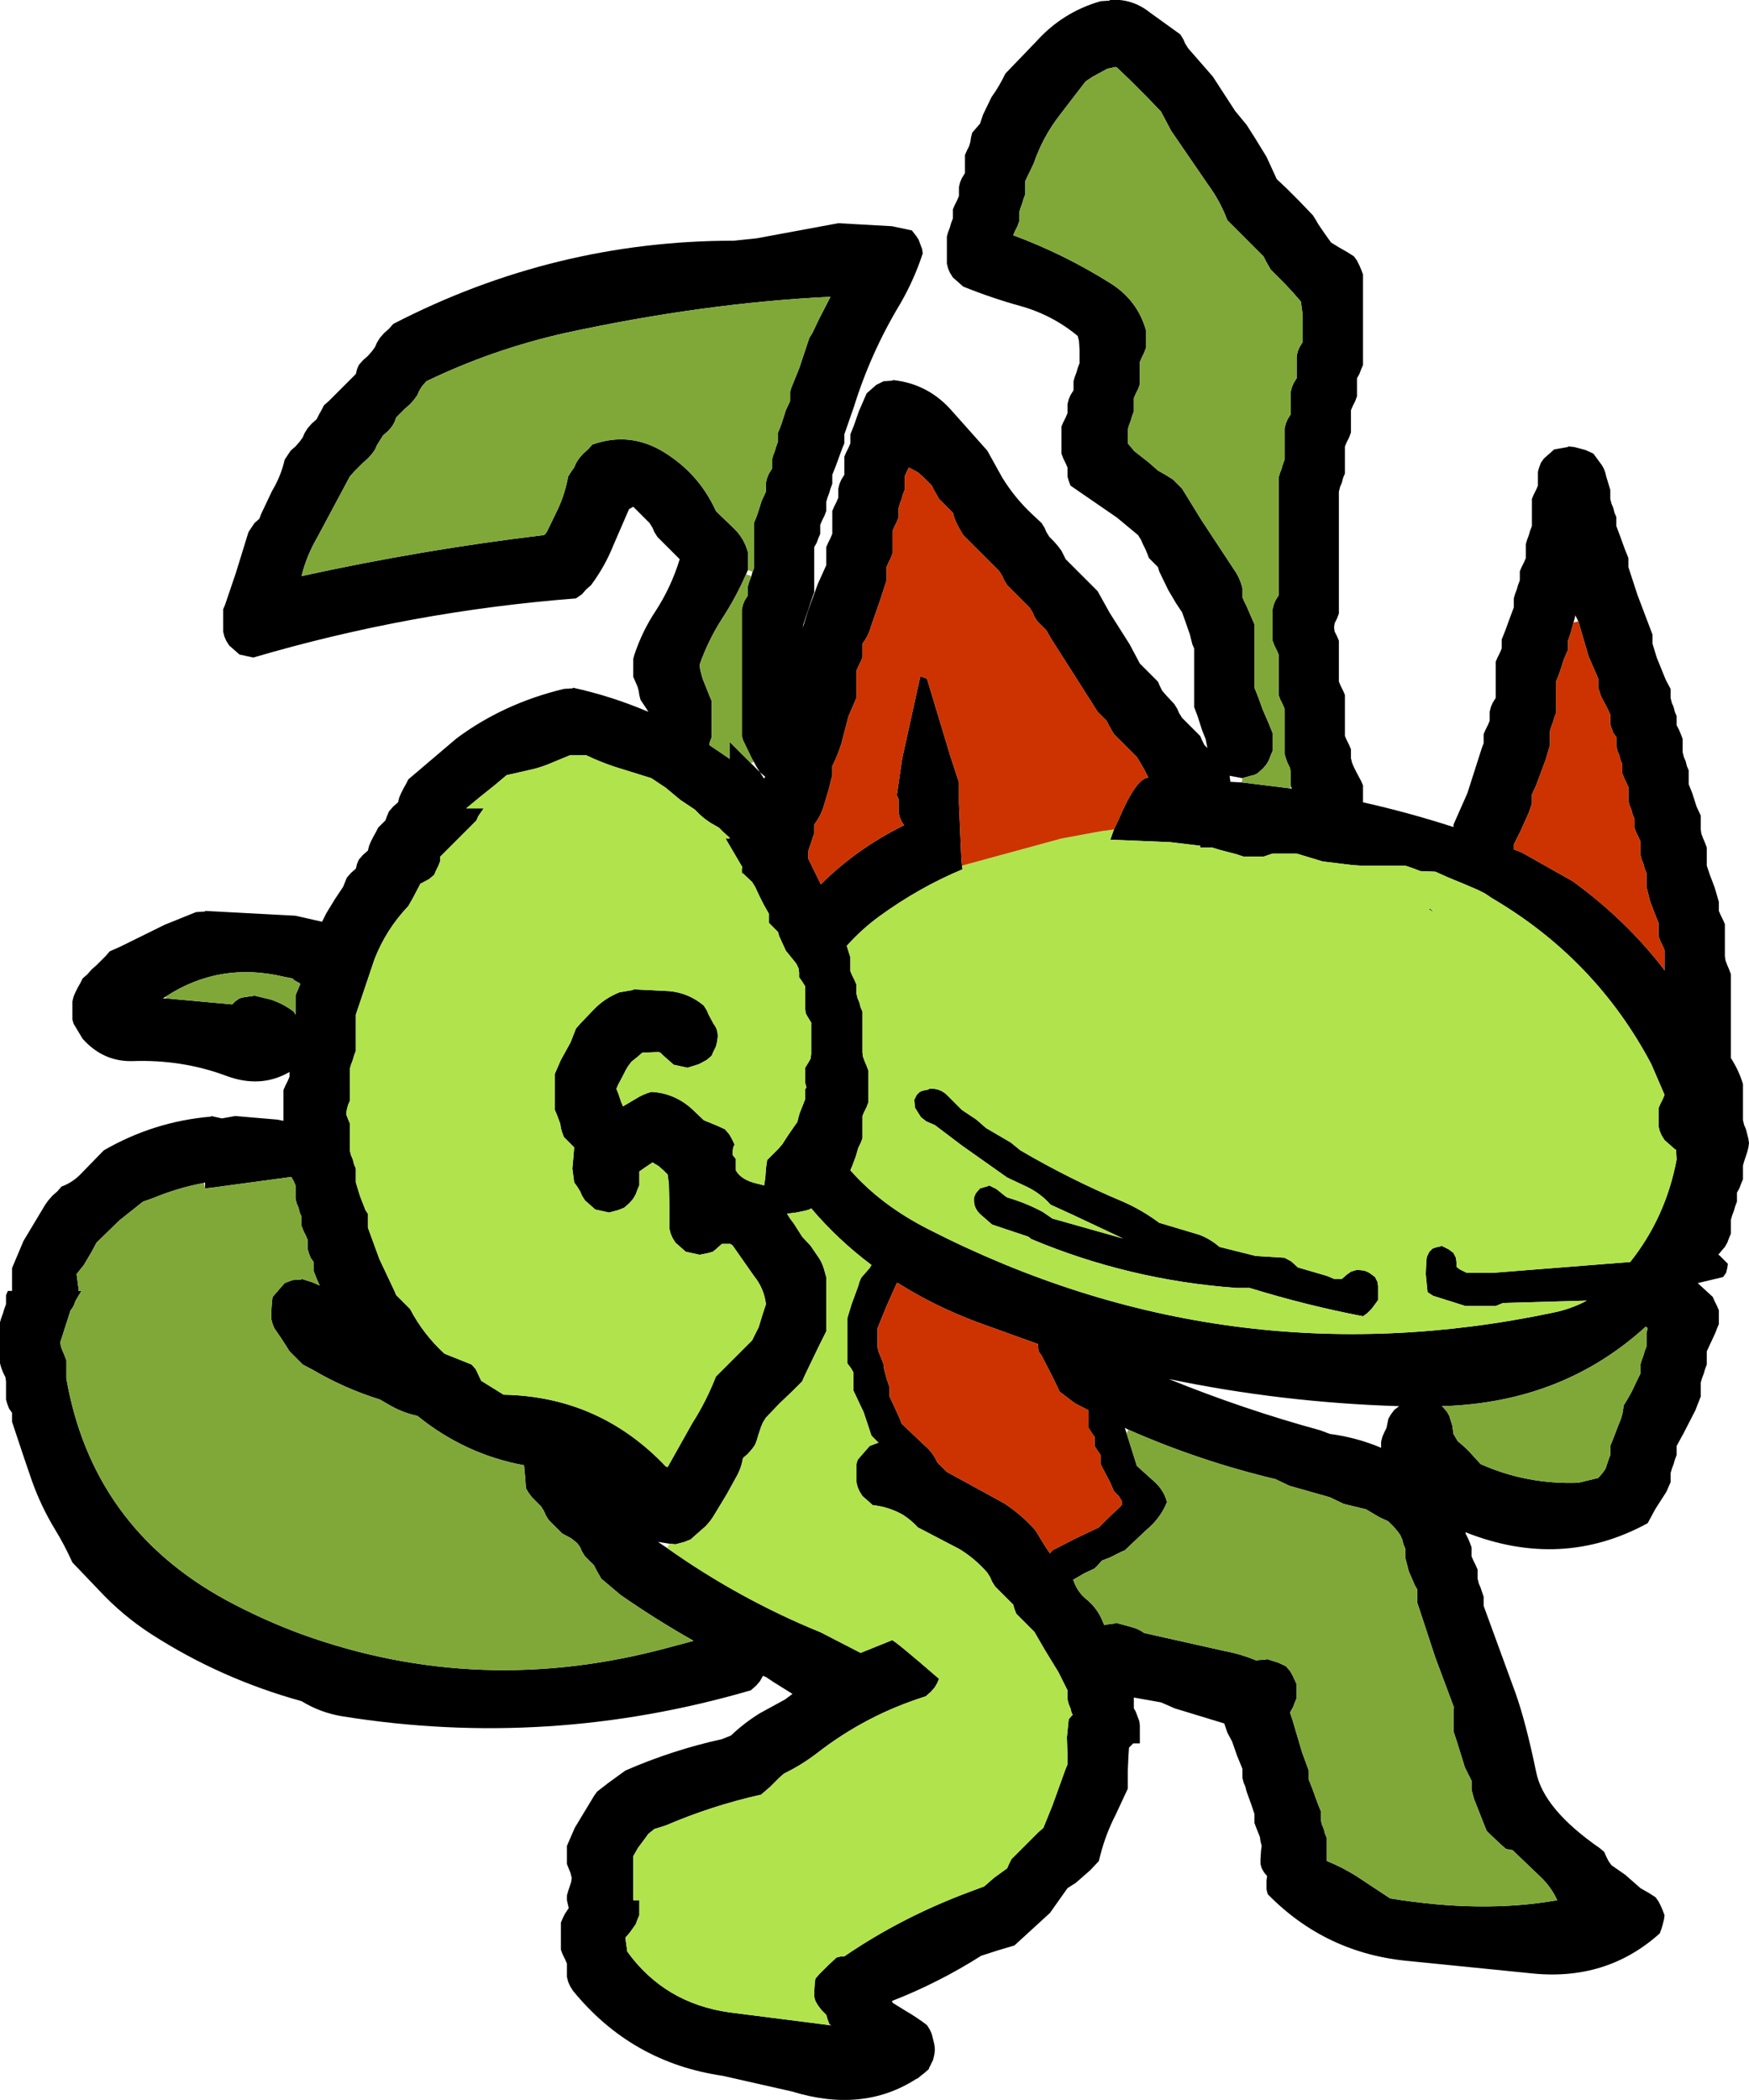 <?xml version="1.0" encoding="UTF-8" standalone="no"?>
<svg xmlns:ffdec="https://www.free-decompiler.com/flash" xmlns:xlink="http://www.w3.org/1999/xlink" ffdec:objectType="shape" height="174.05px" width="145.0px" xmlns="http://www.w3.org/2000/svg">
  <g transform="matrix(1.0, 0.0, 0.0, 1.0, 428.0, 84.5)">
    <path d="M-405.45 -43.8 Q-404.7 -45.05 -404.4 -46.4 L-404.2 -46.7 -403.9 -47.15 -403.5 -47.5 -403.15 -47.9 -402.9 -48.25 -402.75 -48.6 -402.5 -49.0 -402.15 -49.4 -401.75 -49.75 -401.55 -50.15 -401.35 -50.5 -401.15 -50.9 -400.75 -51.25 -400.0 -52.0 -398.5 -53.5 -398.4 -53.9 -398.25 -54.25 -397.9 -54.65 -397.5 -55.0 -397.15 -55.4 -396.9 -55.75 -396.75 -56.1 -396.5 -56.5 -396.15 -56.9 -395.75 -57.25 -395.4 -57.65 Q-382.05 -64.55 -367.15 -64.55 L-365.25 -64.75 -358.5 -66.0 -354.05 -65.75 -352.4 -65.4 -352.05 -64.95 -351.85 -64.65 -351.55 -63.85 -351.5 -63.5 Q-352.2 -61.35 -353.35 -59.35 -355.8 -55.3 -357.2 -50.8 L-358.0 -48.5 -358.0 -48.15 -358.0 -47.75 -358.15 -47.4 -358.3 -47.0 -358.7 -45.9 -359.0 -45.15 -359.0 -44.75 -359.0 -44.4 -359.15 -44.0 -359.25 -43.65 -359.4 -43.25 -359.5 -42.9 -359.5 -42.5 -359.5 -42.15 -359.65 -41.75 -359.85 -41.35 -360.0 -41.0 -360.0 -40.65 -360.0 -40.25 -360.15 -39.9 -360.3 -39.5 -360.5 -39.15 -360.5 -38.75 -360.5 -38.0 -360.5 -36.15 -360.5 -35.4 -360.65 -35.0 -360.9 -34.25 -361.4 -32.75 -361.45 -32.45 -361.0 -33.9 -360.2 -36.1 -359.5 -37.65 -359.5 -38.0 -359.5 -38.4 -359.5 -38.75 -359.5 -39.15 -359.35 -39.5 -359.15 -39.9 -359.0 -40.25 -359.0 -40.65 -359.0 -41.0 -359.0 -41.4 -359.0 -41.75 -359.0 -42.15 -358.85 -42.5 -358.65 -42.9 -358.5 -43.25 -358.5 -43.65 -358.5 -44.0 -358.4 -44.4 -358.25 -44.75 -358.0 -45.15 -358.0 -45.5 -358.0 -45.9 -358.0 -46.25 -358.0 -46.65 -357.85 -47.0 -357.65 -47.4 -357.5 -47.75 -357.5 -48.15 -357.5 -48.5 -357.2 -49.25 -356.8 -50.4 -356.15 -51.9 -355.75 -52.25 -355.35 -52.6 -354.75 -52.9 -354.0 -52.95 -354.0 -53.0 Q-351.0 -52.7 -349.0 -50.35 L-346.15 -47.15 -344.9 -44.9 Q-343.85 -43.2 -342.4 -41.85 L-341.65 -41.15 -341.4 -40.75 -341.25 -40.4 -341.0 -40.0 -340.65 -39.65 -340.3 -39.25 -340.0 -38.85 -339.65 -38.15 -338.9 -37.4 -337.75 -36.25 -337.0 -35.5 -336.0 -33.7 -334.35 -31.1 -333.5 -29.5 -333.15 -29.15 -332.75 -28.75 -332.4 -28.4 -332.0 -28.0 -331.85 -27.65 -331.65 -27.25 -331.35 -26.9 -330.65 -26.15 -330.4 -25.75 -330.25 -25.4 -330.0 -25.0 -329.65 -24.65 -329.25 -24.25 -328.9 -23.9 -328.5 -23.5 -328.35 -23.15 -328.15 -22.75 -327.9 -22.5 -328.05 -23.25 -328.35 -24.0 -328.7 -25.1 -329.0 -25.9 -329.0 -27.0 -329.0 -28.5 -329.0 -30.4 -329.0 -30.75 -329.15 -31.1 -329.35 -31.9 -329.75 -33.05 -330.0 -33.75 -330.5 -34.5 -331.15 -35.6 -331.9 -37.15 -332.0 -37.5 -332.4 -37.9 -332.75 -38.25 -332.9 -38.65 -333.05 -39.0 -333.25 -39.4 -333.4 -39.75 -333.65 -40.15 -335.4 -41.6 -339.25 -44.25 -339.4 -44.65 -339.5 -45.0 -339.5 -45.4 -339.5 -45.75 -339.65 -46.1 -339.85 -46.5 -340.0 -46.9 -340.0 -47.25 -340.0 -47.65 -340.0 -48.0 -340.0 -48.4 -340.0 -49.15 -339.85 -49.5 -339.65 -49.9 -339.5 -50.25 -339.5 -50.65 -339.5 -51.0 -339.4 -51.4 -339.25 -51.75 -339.0 -52.15 -339.0 -52.5 -339.0 -52.9 -338.9 -53.25 -338.75 -53.65 -338.65 -54.0 -338.5 -54.4 -338.5 -54.75 -338.5 -55.15 -338.5 -55.5 -338.55 -56.25 -338.65 -56.65 Q-340.75 -58.4 -343.45 -59.15 -345.8 -59.8 -348.15 -60.75 L-348.6 -61.15 -349.0 -61.5 -349.25 -61.9 -349.4 -62.25 -349.5 -62.65 -349.5 -63.0 -349.5 -63.4 -349.5 -63.75 -349.5 -64.15 -349.5 -64.9 -349.4 -65.25 -349.25 -65.65 -349.15 -66.0 -349.0 -66.4 -349.0 -66.75 -349.0 -67.15 -348.85 -67.5 -348.65 -67.9 -348.5 -68.25 -348.5 -68.65 -348.5 -69.0 -348.4 -69.4 -348.25 -69.75 -348.0 -70.15 -348.0 -70.5 -348.0 -70.9 -348.0 -71.25 -348.0 -71.65 -347.85 -72.0 -347.65 -72.4 -347.55 -72.75 -347.5 -73.1 -347.4 -73.5 -347.1 -73.85 -346.75 -74.25 -346.5 -75.0 -345.8 -76.45 Q-345.15 -77.35 -344.65 -78.4 L-342.1 -81.05 Q-339.9 -83.5 -336.75 -84.4 L-336.0 -84.45 -336.0 -84.5 Q-334.15 -84.65 -332.65 -83.45 L-330.15 -81.65 -329.9 -81.25 -329.75 -80.9 -329.5 -80.5 -327.45 -78.15 -325.6 -75.3 -324.65 -74.15 -323.95 -73.05 -323.0 -71.5 -322.15 -69.65 -321.35 -68.9 -320.3 -67.85 -319.15 -66.65 -318.9 -66.25 -318.7 -65.9 -318.15 -65.1 -317.65 -64.4 -317.0 -64.0 -316.3 -63.6 -315.75 -63.25 -315.5 -62.9 -315.3 -62.5 -315.15 -62.15 -315.0 -61.75 -315.0 -59.9 -315.0 -56.9 -315.0 -54.25 -315.15 -53.9 -315.3 -53.5 -315.5 -53.15 -315.5 -52.75 -315.5 -52.4 -315.5 -52.0 -315.5 -51.65 -315.65 -51.25 -315.85 -50.85 -316.0 -50.5 -316.0 -50.15 -316.0 -49.75 -316.0 -49.4 -316.0 -49.0 -316.0 -48.65 -316.15 -48.25 -316.35 -47.85 -316.5 -47.5 -316.5 -47.15 -316.5 -46.75 -316.5 -46.4 -316.5 -46.0 -316.5 -45.25 -316.65 -44.9 -316.75 -44.5 -316.9 -44.15 -317.0 -43.75 -317.0 -41.15 -317.0 -37.0 -317.0 -33.65 -317.15 -33.25 -317.35 -32.85 -317.4 -32.5 -317.35 -32.15 -317.15 -31.75 -317.0 -31.4 -317.0 -31.0 -317.0 -30.25 -317.0 -29.15 -317.0 -28.0 -316.85 -27.65 -316.65 -27.25 -316.5 -26.9 -316.5 -26.5 -316.5 -25.75 -316.5 -24.65 -316.5 -23.5 -316.35 -23.15 -316.15 -22.75 -316.0 -22.4 -316.0 -22.0 -316.0 -21.65 -315.9 -21.25 -315.75 -20.9 -315.55 -20.5 -315.15 -19.75 -315.0 -19.4 -315.0 -19.0 -315.0 -18.65 -315.0 -18.25 -315.0 -18.0 Q-311.2 -17.15 -307.5 -15.95 L-307.5 -16.15 -306.35 -18.75 -305.15 -22.5 -305.0 -22.9 -305.0 -23.25 -305.0 -23.65 -304.85 -24.0 -304.65 -24.4 -304.5 -24.75 -304.5 -25.15 -304.5 -25.5 -304.4 -25.9 -304.25 -26.25 -304.0 -26.65 -304.0 -27.4 -304.0 -28.5 -304.0 -29.65 -303.85 -30.0 -303.65 -30.4 -303.5 -30.75 -303.5 -31.15 -303.5 -31.5 -303.2 -32.25 -302.8 -33.35 -302.5 -34.15 -302.5 -34.5 -302.5 -34.9 -302.4 -35.25 -302.25 -35.65 -302.15 -36.0 -302.0 -36.4 -302.0 -36.75 -302.0 -37.15 -301.85 -37.5 -301.65 -37.9 -301.5 -38.25 -301.5 -38.65 -301.5 -39.0 -301.5 -39.4 -301.4 -39.75 -301.25 -40.15 -301.15 -40.5 -301.0 -40.9 -301.0 -41.25 -301.0 -41.65 -301.0 -42.4 -301.0 -43.15 -300.85 -43.5 -300.65 -43.9 -300.5 -44.25 -300.5 -44.65 -300.5 -45.0 -300.5 -45.4 -300.4 -45.75 -300.25 -46.15 -300.0 -46.5 -299.6 -46.85 -299.15 -47.25 -298.0 -47.45 -298.0 -47.5 -297.5 -47.45 -296.55 -47.2 -295.9 -46.9 -295.35 -46.15 Q-294.95 -45.65 -294.85 -45.05 L-294.5 -43.9 -294.5 -43.5 -294.5 -43.15 -294.4 -42.75 -294.25 -42.4 -294.15 -42.0 -294.0 -41.65 -294.0 -41.25 -294.0 -40.9 -293.7 -40.1 -293.3 -39.0 -293.0 -38.25 -293.0 -37.9 -293.0 -37.5 -292.25 -35.2 -291.0 -31.9 -291.0 -31.5 -291.0 -31.15 -290.65 -30.0 -289.9 -28.15 -289.5 -27.4 -289.5 -27.0 -289.5 -26.65 -289.4 -26.25 -289.25 -25.9 -289.15 -25.5 -289.0 -25.15 -289.0 -24.75 -289.0 -24.4 -288.8 -24.0 -288.65 -23.65 -288.5 -23.25 -288.5 -22.9 -288.5 -22.5 -288.5 -22.15 -288.4 -21.75 -288.25 -21.4 -288.15 -21.0 -288.0 -20.65 -288.0 -20.25 -288.0 -19.9 -288.0 -19.5 -287.7 -18.75 -287.35 -17.65 -287.0 -16.9 -287.0 -16.5 -287.0 -16.15 -287.0 -15.75 -286.95 -15.4 -286.8 -15.0 -286.65 -14.65 -286.5 -14.25 -286.5 -13.9 -286.5 -13.5 -286.5 -13.15 -286.5 -12.75 -286.25 -12.0 -285.85 -10.95 -285.5 -9.75 -285.5 -9.4 -285.5 -9.0 -285.35 -8.65 -285.15 -8.25 -285.0 -7.9 -285.0 -7.15 -285.0 -6.4 -285.0 -5.25 -284.95 -4.9 -284.8 -4.5 -284.65 -4.15 -284.5 -3.75 -284.5 0.0 -284.5 3.2 Q-283.85 4.2 -283.5 5.35 L-283.5 6.1 -283.5 7.25 -283.5 8.35 -283.4 8.75 -283.25 9.1 -283.05 9.9 -283.0 10.25 -283.05 10.6 -283.15 11.0 -283.4 11.75 -283.5 12.1 -283.5 12.5 -283.5 12.85 -283.5 13.25 -283.65 13.6 -283.8 14.0 -284.0 14.35 -284.0 14.75 -284.0 15.1 -284.15 15.5 -284.25 15.85 -284.4 16.25 -284.5 16.6 -284.5 17.0 -284.5 17.35 -284.5 17.75 -284.65 18.1 -284.8 18.5 -285.0 18.85 -285.3 19.2 -285.55 19.5 -285.45 19.55 -284.75 20.25 -284.8 20.6 -284.9 21.0 -285.15 21.35 -287.25 21.85 -286.0 23.0 -285.85 23.35 -285.65 23.75 -285.5 24.1 -285.5 24.5 -285.5 24.85 -285.5 25.25 -285.65 25.6 -285.8 26.0 -286.15 26.75 -286.5 27.5 -286.5 27.85 -286.5 28.25 -286.5 28.6 -286.65 29.0 -286.75 29.35 -286.9 29.75 -287.0 30.1 -287.0 30.5 -287.0 30.85 -287.0 31.25 -287.45 32.4 -288.4 34.25 -289.0 35.35 -289.0 35.75 -289.0 36.1 -289.15 36.5 -289.25 36.85 -289.4 37.25 -289.5 37.6 -289.5 38.0 -289.5 38.35 -289.85 39.15 -290.75 40.55 -291.4 41.75 Q-298.55 45.65 -306.5 42.5 L-306.5 42.6 -306.3 43.0 -306.15 43.35 -306.0 43.75 -306.0 44.1 -306.0 44.5 -305.85 44.85 -305.65 45.25 -305.5 45.6 -305.5 46.0 -305.5 46.35 -305.4 46.75 -305.25 47.1 -305.0 47.85 -305.0 48.25 -305.0 48.6 -302.35 55.85 Q-301.5 58.25 -300.65 62.35 -300.05 65.45 -295.35 68.7 L-295.0 69.0 -294.85 69.35 -294.65 69.75 -294.4 70.1 -293.25 70.9 -292.0 72.0 -291.3 72.4 -290.75 72.75 -290.5 73.1 -290.3 73.5 -290.15 73.85 -290.0 74.25 -290.05 74.6 -290.15 75.0 -290.25 75.35 -290.4 75.75 Q-294.85 79.75 -301.15 79.05 L-311.1 78.05 Q-318.05 77.45 -322.9 72.5 L-323.0 72.1 -323.0 71.75 -323.0 71.35 -322.95 71.0 -323.2 70.7 -323.4 70.35 -323.5 70.0 -323.5 69.6 -323.45 68.85 -323.4 68.5 -323.5 68.1 -323.55 67.75 -323.85 67.0 -324.0 66.6 -324.0 66.25 -324.0 65.85 -324.25 65.1 -324.65 64.0 -324.75 63.6 -324.9 63.25 -325.0 62.85 -325.0 62.5 -325.0 62.1 -325.45 61.0 -325.85 59.85 -326.25 59.1 -326.5 58.35 -330.6 57.1 -331.75 56.6 -334.0 56.2 -334.0 56.25 -334.0 56.6 -334.0 57.0 -334.0 57.1 -333.85 57.35 -333.55 58.15 -333.5 58.5 -333.5 58.8 -333.5 58.85 -333.5 60.0 -334.05 60.0 -334.4 60.35 -334.45 61.1 -334.5 62.25 -334.5 63.75 -335.5 65.9 Q-336.35 67.55 -336.8 69.35 L-336.9 69.75 -337.6 70.5 -338.8 71.55 -339.5 72.0 -340.95 74.05 -343.9 76.75 -345.25 77.15 -346.65 77.6 Q-350.2 79.85 -354.05 81.35 L-354.0 81.5 -352.95 82.15 Q-352.0 82.7 -351.15 83.35 L-350.9 83.75 -350.75 84.1 -350.55 84.9 -350.5 85.25 -350.5 85.4 -350.5 85.5 -350.55 85.85 -350.65 86.25 -350.85 86.65 -350.85 86.7 -350.9 86.75 -350.95 86.85 -351.0 87.0 -351.4 87.35 -351.6 87.5 -351.9 87.75 -352.1 87.85 Q-356.5 90.65 -362.35 88.85 L-368.1 87.55 Q-375.65 86.45 -380.5 80.5 L-380.75 80.1 -380.9 79.75 -381.0 79.35 -381.0 79.0 -381.0 78.6 -381.0 78.25 -381.15 77.9 -381.35 77.5 -381.5 77.1 -381.5 76.75 -381.5 76.35 -381.5 75.6 -381.5 74.85 -381.35 74.5 -381.15 74.1 -380.85 73.65 -381.0 73.0 -381.0 72.6 -380.9 72.25 -380.65 71.5 -380.6 71.15 -380.7 70.75 -381.0 70.0 -381.0 69.6 -381.0 69.25 -381.0 68.85 -381.0 68.5 -380.35 67.0 -378.75 64.35 -378.5 64.0 -377.6 63.3 -376.15 62.25 Q-372.25 60.55 -368.15 59.65 L-367.4 59.35 Q-366.3 58.3 -365.0 57.5 L-362.9 56.35 -362.3 55.9 -363.9 54.9 -364.5 54.5 -364.75 54.4 -364.8 54.5 -365.0 54.85 -365.3 55.2 -365.75 55.6 Q-382.55 60.5 -399.65 57.75 -401.45 57.45 -403.0 56.5 -409.7 54.65 -415.45 50.95 -417.85 49.4 -419.8 47.3 L-422.0 45.0 Q-422.65 43.55 -423.45 42.25 -424.6 40.35 -425.35 38.25 L-426.0 36.35 -427.0 33.35 -427.0 33.0 -427.0 32.6 -427.25 32.25 -427.4 31.85 -427.5 31.5 -427.5 31.1 -427.5 30.75 -427.5 30.35 -427.5 30.0 -427.55 29.65 -427.75 29.25 -427.9 28.85 -428.0 28.5 -428.0 28.1 -428.0 27.75 -428.0 27.35 -428.0 26.6 -428.0 25.1 -427.9 24.75 -427.75 24.35 -427.65 24.0 -427.5 23.6 -427.5 23.25 -427.5 22.85 -427.35 22.5 -427.0 22.5 -427.0 22.1 -427.0 21.35 -427.0 20.6 -426.05 18.35 -424.25 15.35 -424.0 15.0 -423.65 14.6 -423.25 14.25 -422.9 13.85 Q-421.95 13.5 -421.25 12.75 L-419.4 10.85 Q-415.25 8.45 -410.5 8.05 L-410.5 8.0 -409.6 8.2 -408.5 8.0 -405.0 8.3 -404.5 8.4 -404.5 7.75 -404.5 7.0 -404.5 6.25 -404.5 5.85 -404.35 5.5 -404.15 5.1 -404.0 4.75 -404.0 4.35 Q-406.4 5.75 -409.3 4.65 -412.95 3.3 -417.05 3.45 -419.45 3.5 -421.15 1.6 L-421.9 0.35 -422.0 0.0 -422.0 -0.4 -422.0 -0.75 -422.0 -1.15 -422.0 -1.5 -421.9 -1.9 -421.75 -2.25 -421.55 -2.65 -421.35 -3.0 -421.15 -3.4 -420.75 -3.75 -420.4 -4.15 -420.0 -4.5 -419.25 -5.25 -418.9 -5.65 -418.0 -6.05 -414.35 -7.85 -411.75 -8.9 -411.0 -8.95 -411.0 -9.0 -403.5 -8.6 -401.3 -8.1 -400.95 -8.8 -400.25 -9.95 -399.55 -11.0 -399.25 -11.75 -398.9 -12.15 -398.5 -12.5 -398.4 -12.9 -398.25 -13.25 -397.9 -13.65 -397.5 -14.0 -397.4 -14.4 -397.25 -14.75 -397.05 -15.15 -396.85 -15.5 -396.65 -15.9 -396.05 -16.5 -395.9 -16.9 -395.75 -17.25 -395.4 -17.65 -395.0 -18.0 -394.9 -18.4 -394.75 -18.75 -394.55 -19.15 -394.35 -19.5 -394.15 -19.9 -390.15 -23.3 Q-386.25 -26.2 -381.25 -27.4 L-380.5 -27.45 -380.5 -27.5 Q-377.3 -26.8 -374.25 -25.5 L-374.4 -25.75 -374.9 -26.5 -375.0 -26.9 -375.05 -27.25 -375.15 -27.6 -375.5 -28.4 -375.5 -28.75 -375.5 -29.15 -375.5 -29.5 -375.5 -29.9 -375.4 -30.25 Q-374.75 -32.2 -373.65 -33.85 -372.35 -35.85 -371.65 -38.15 L-372.0 -38.5 -372.4 -38.9 -373.15 -39.65 -373.5 -40.0 -373.75 -40.4 -373.9 -40.75 -374.15 -41.15 -374.5 -41.5 -374.9 -41.9 -375.25 -42.25 -375.5 -42.5 -375.85 -42.3 -377.15 -39.3 Q-377.85 -37.55 -379.0 -36.0 L-379.4 -35.65 -379.75 -35.25 -380.25 -34.9 Q-393.9 -33.85 -407.0 -30.0 L-408.15 -30.25 -408.6 -30.65 -409.0 -31.0 -409.25 -31.4 -409.4 -31.75 -409.5 -32.15 -409.5 -32.5 -409.5 -32.9 -409.5 -33.25 -409.5 -34.0 -409.35 -34.35 -408.45 -37.0 -407.4 -40.4 -407.2 -40.7 -406.9 -41.15 -406.5 -41.5 -406.35 -41.9 -405.45 -43.8 M-414.25 -1.9 L-414.5 -1.75 -414.25 -1.75 -408.75 -1.25 -408.5 -1.5 -408.15 -1.75 -407.75 -1.85 -407.0 -1.95 -407.0 -2.0 -405.55 -1.65 Q-404.5 -1.3 -403.65 -0.65 L-403.5 -0.4 -403.5 -0.9 -403.5 -1.65 -403.5 -2.0 -403.1 -2.95 -403.15 -3.0 -403.6 -3.25 -403.75 -3.4 -404.5 -3.55 Q-409.8 -4.8 -414.25 -1.9 M-321.0 -19.4 L-321.0 -19.75 -321.0 -20.15 -321.0 -20.5 -321.05 -20.85 -321.25 -21.25 -321.4 -21.65 -321.5 -22.0 -321.5 -22.75 -321.5 -23.9 -321.5 -25.0 -321.5 -25.75 -321.65 -26.1 -321.85 -26.5 -322.0 -26.9 -322.0 -27.25 -322.0 -28.0 -322.0 -29.15 -322.0 -30.25 -322.15 -30.6 -322.35 -31.0 -322.5 -31.4 -322.5 -31.75 -322.5 -32.15 -322.5 -32.9 -322.5 -33.65 -322.5 -34.0 -322.4 -34.4 -322.25 -34.75 -322.0 -35.15 -322.0 -37.75 -322.0 -41.5 -322.0 -44.9 -321.9 -45.25 -321.75 -45.65 -321.65 -46.0 -321.5 -46.4 -321.5 -46.75 -321.5 -47.15 -321.5 -47.9 -321.5 -48.65 -321.5 -49.0 -321.4 -49.4 -321.25 -49.75 -321.0 -50.15 -321.0 -50.5 -321.0 -50.9 -321.0 -51.25 -321.0 -51.65 -321.0 -52.0 -320.9 -52.4 -320.75 -52.75 -320.5 -53.15 -320.5 -53.5 -320.5 -53.9 -320.5 -54.25 -320.5 -54.65 -320.5 -55.0 -320.4 -55.4 -320.25 -55.75 -320.0 -56.15 -320.0 -56.5 -320.0 -57.25 -320.0 -58.4 -320.15 -59.5 -320.8 -60.25 -321.5 -61.0 -322.65 -62.15 -322.85 -62.5 -323.05 -62.85 -323.25 -63.25 -324.0 -64.0 -325.15 -65.15 -326.25 -66.25 Q-326.85 -67.85 -327.85 -69.2 L-330.9 -73.65 -331.75 -75.25 -332.85 -76.4 -334.35 -77.9 -335.4 -78.9 -335.5 -78.95 -336.2 -78.8 -337.4 -78.15 -338.0 -77.75 -340.15 -74.95 Q-341.55 -73.15 -342.3 -70.95 L-343.0 -69.5 -343.0 -69.15 -343.0 -68.75 -343.0 -68.4 -343.15 -68.0 -343.25 -67.65 -343.4 -67.25 -343.5 -66.9 -343.5 -66.5 -343.5 -66.15 -343.65 -65.75 -343.85 -65.35 -344.0 -65.0 Q-339.8 -63.45 -335.9 -61.0 -333.7 -59.6 -333.0 -57.15 L-333.0 -56.75 -333.0 -56.4 -333.0 -56.0 -333.0 -55.65 -333.15 -55.25 -333.35 -54.85 -333.5 -54.5 -333.5 -54.15 -333.5 -53.75 -333.5 -53.4 -333.5 -53.0 -333.5 -52.65 -333.65 -52.25 -333.85 -51.85 -334.0 -51.5 -334.0 -51.15 -334.0 -50.75 -334.0 -50.4 -334.15 -50.0 -334.25 -49.65 -334.4 -49.25 -334.5 -48.9 -334.5 -48.5 -334.5 -48.15 -334.5 -47.75 -333.95 -47.1 -332.8 -46.2 -332.0 -45.5 -331.3 -45.1 -330.75 -44.75 -330.4 -44.4 -330.0 -44.0 -328.4 -41.4 -325.7 -37.3 Q-325.2 -36.6 -325.0 -35.75 L-325.0 -35.4 -325.0 -35.0 -324.85 -34.65 -324.65 -34.25 -324.5 -33.9 -324.15 -33.1 -324.0 -32.75 -324.0 -31.65 -324.0 -30.15 -324.0 -28.25 -324.0 -27.5 -323.7 -26.75 -323.3 -25.65 -322.8 -24.5 -322.5 -23.75 -322.5 -23.4 -322.5 -23.0 -322.5 -22.65 -322.5 -22.25 -322.65 -21.9 -322.8 -21.5 -323.0 -21.15 -323.3 -20.8 -323.75 -20.4 Q-324.0 -20.25 -324.3 -20.2 L-325.0 -20.0 -326.05 -20.2 -326.05 -20.1 -326.0 -19.75 -326.0 -19.7 -325.05 -19.65 -321.0 -19.15 -320.9 -19.1 -321.0 -19.4 M-365.6 -37.1 L-365.5 -37.4 -365.5 -37.75 -365.5 -38.5 -365.5 -40.4 -365.5 -41.15 -365.35 -41.5 -365.2 -41.9 -364.85 -43.0 -364.5 -43.75 -364.5 -44.15 -364.5 -44.5 -364.4 -44.9 -364.25 -45.25 -364.0 -45.65 -364.0 -46.0 -364.0 -46.4 -363.9 -46.75 -363.75 -47.15 -363.65 -47.5 -363.5 -47.9 -363.5 -48.25 -363.5 -48.65 -363.35 -49.0 -363.2 -49.4 -362.85 -50.5 -362.5 -51.25 -362.5 -51.65 -362.5 -52.0 -362.4 -52.35 -361.75 -53.95 -360.9 -56.5 -360.65 -56.9 -360.1 -58.05 -359.15 -59.9 Q-369.6 -59.4 -381.15 -56.9 -387.15 -55.55 -392.65 -52.9 L-393.0 -52.5 -393.25 -52.1 -393.4 -51.75 -393.65 -51.4 -394.0 -51.0 -394.4 -50.65 -395.15 -49.9 -395.3 -49.5 -395.5 -49.15 -395.8 -48.8 -396.25 -48.4 -396.5 -48.0 -396.75 -47.6 -396.9 -47.25 -397.15 -46.9 -397.5 -46.5 -397.9 -46.15 -398.65 -45.4 -399.0 -45.0 -399.4 -44.25 -401.7 -39.95 Q-402.6 -38.4 -403.0 -36.75 -392.95 -38.95 -382.9 -40.15 -382.7 -40.3 -382.6 -40.55 L-381.75 -42.3 Q-381.15 -43.6 -380.9 -45.0 L-380.65 -45.4 -380.4 -45.75 -380.25 -46.1 -380.0 -46.5 -379.65 -46.9 -379.25 -47.25 -378.9 -47.65 Q-375.8 -48.75 -373.0 -47.05 -370.05 -45.25 -368.65 -42.15 L-368.25 -41.75 -367.1 -40.65 Q-366.3 -39.85 -366.0 -38.75 L-366.0 -38.4 -366.0 -38.0 -366.0 -37.65 -366.0 -37.25 -366.15 -36.9 Q-367.0 -34.95 -368.15 -33.2 -369.3 -31.4 -370.0 -29.4 L-369.95 -29.0 -369.75 -28.25 -369.15 -26.75 -369.0 -26.4 -369.0 -26.0 -369.0 -25.25 -369.0 -23.75 -369.0 -23.4 -369.15 -23.0 -369.2 -22.75 -367.5 -21.6 -367.5 -23.0 -365.75 -21.25 -365.0 -20.5 -364.65 -19.95 -364.65 -20.0 -364.55 -20.1 -364.6 -20.15 -365.0 -20.5 -365.25 -20.9 -365.5 -21.35 -365.65 -21.6 -366.4 -23.15 -366.5 -23.5 -366.5 -24.65 -366.5 -29.9 -366.5 -34.0 -366.4 -34.4 -366.25 -34.75 -366.0 -35.15 -366.0 -35.5 -366.0 -35.9 -365.9 -36.25 -365.75 -36.65 -365.7 -36.75 -365.65 -37.0 -365.6 -37.1 M-386.95 -19.45 L-388.2 -18.45 -389.35 -17.5 -387.9 -17.5 -388.35 -16.85 -388.5 -16.5 -390.75 -14.25 -391.5 -13.5 -391.5 -13.15 -391.65 -12.75 -391.85 -12.35 -392.0 -12.0 -392.4 -11.65 -393.05 -11.3 -393.15 -11.25 -393.75 -10.1 -394.15 -9.4 Q-396.0 -7.45 -396.95 -5.0 L-398.5 -0.4 -398.5 0.75 -398.5 1.85 -398.5 2.6 -398.65 3.0 -398.75 3.35 -398.9 3.75 -399.0 4.1 -399.0 4.85 -399.0 5.6 -399.0 6.35 -399.0 6.75 -399.15 7.1 -399.25 7.5 -399.3 7.85 -399.15 8.25 -399.0 8.6 -399.0 9.35 -399.0 10.1 -399.0 10.85 -398.9 11.25 -398.75 11.6 -398.65 12.0 -398.5 12.35 -398.5 12.75 -398.5 13.1 -398.5 13.5 -398.15 14.65 -397.7 15.8 -397.5 16.1 -397.5 16.5 -397.5 16.85 -397.5 17.25 -396.55 19.85 -395.3 22.5 -395.15 22.85 -394.75 23.25 -394.4 23.6 -394.0 24.0 Q-392.9 26.1 -391.15 27.7 L-388.9 28.6 -388.55 29.0 -388.2 29.75 -388.1 29.95 -386.25 31.1 Q-378.3 31.25 -372.8 37.05 L-372.65 37.1 -370.6 33.45 Q-369.45 31.65 -368.65 29.6 L-367.15 28.1 -365.65 26.6 -365.1 25.5 -364.75 24.35 -364.5 23.6 Q-364.65 22.3 -365.5 21.25 L-367.25 18.75 Q-367.4 18.6 -367.5 18.6 L-368.15 18.6 -368.6 19.0 -368.9 19.25 -369.25 19.35 -370.0 19.5 -371.15 19.25 -371.6 18.85 -372.0 18.5 -372.25 18.1 -372.4 17.75 -372.5 17.35 -372.5 15.5 -372.55 13.6 -372.65 12.85 -373.0 12.5 -373.4 12.15 -373.9 11.85 -374.5 12.25 -375.0 12.6 -375.0 13.0 -375.0 13.35 -375.0 13.75 -375.15 14.1 -375.3 14.5 -375.5 14.85 -375.8 15.2 -376.25 15.6 -376.75 15.8 -377.5 16.0 -378.65 15.75 -379.1 15.35 -379.5 15.0 -379.75 14.6 -379.9 14.25 -380.15 13.85 -380.4 13.5 -380.55 12.35 -380.45 11.25 -380.4 10.6 -380.5 10.5 -380.9 10.1 -381.25 9.75 -381.4 9.35 -381.5 9.0 -381.55 8.65 -381.85 7.85 -382.0 7.5 -382.0 7.1 -382.0 6.75 -382.0 6.0 -382.0 4.85 -382.0 4.5 -381.85 4.15 -381.5 3.35 -380.7 1.9 -380.25 0.75 -379.9 0.35 -378.8 -0.8 Q-377.9 -1.75 -376.65 -2.25 L-375.5 -2.45 -375.5 -2.5 -372.5 -2.35 Q-370.9 -2.2 -369.65 -1.15 L-369.4 -0.75 -369.25 -0.4 -368.85 0.35 Q-368.45 0.85 -368.5 1.5 L-368.55 1.85 -368.65 2.25 -368.85 2.65 -369.0 3.0 -369.4 3.35 -370.05 3.7 -371.0 4.0 -372.15 3.75 -372.6 3.35 -373.0 3.0 -373.25 2.75 -373.4 2.7 -374.75 2.75 -375.15 3.1 -375.65 3.5 -375.95 3.9 -376.15 4.25 -376.35 4.65 -376.75 5.4 -376.9 5.75 -376.75 6.1 -376.5 6.85 -376.35 7.2 -375.25 6.55 Q-374.7 6.2 -374.0 6.0 -372.1 6.1 -370.65 7.4 L-369.65 8.35 -368.55 8.8 -367.9 9.1 -367.55 9.5 -367.35 9.85 -367.15 10.25 -367.1 10.4 -367.2 10.55 -367.25 10.85 -367.25 11.25 -367.0 11.55 -367.0 12.1 -367.0 12.5 Q-366.55 13.3 -365.25 13.6 L-364.65 13.75 -364.55 13.1 -364.5 12.35 -364.4 11.65 -364.25 11.5 -363.5 10.75 -363.15 10.35 -362.7 9.65 -362.15 8.85 -361.9 8.5 -361.8 8.1 -361.7 7.75 -361.4 7.0 -361.25 6.6 -361.25 5.85 -361.25 5.7 -361.2 5.75 -361.15 5.6 -361.25 5.25 -361.25 5.1 -361.25 4.35 -361.25 4.0 -361.0 3.6 -360.8 3.25 -360.75 2.85 -360.75 2.1 -360.75 1.35 -360.75 0.6 -360.75 0.25 -361.0 -0.15 -361.2 -0.5 -361.25 -0.9 -361.25 -1.25 -361.25 -1.65 -361.25 -2.0 -361.25 -2.4 -361.25 -2.75 -361.5 -3.15 -361.75 -3.5 -361.75 -3.9 -361.8 -4.25 -362.0 -4.65 -362.85 -5.7 -363.4 -6.9 -363.5 -7.25 -363.9 -7.65 -364.25 -8.0 -364.25 -8.4 -364.25 -8.75 -364.7 -9.55 -365.05 -10.25 -365.4 -11.0 -365.65 -11.4 -366.4 -12.1 -366.5 -12.15 -366.5 -12.5 -366.45 -12.6 -366.5 -12.7 -367.85 -15.0 -367.5 -15.0 -367.5 -15.05 -367.6 -15.15 -368.0 -15.5 -368.4 -15.9 -369.1 -16.3 -369.6 -16.65 -370.0 -17.0 -370.4 -17.4 -371.6 -18.2 -372.8 -19.2 -374.0 -20.0 -377.05 -20.95 Q-378.25 -21.35 -379.4 -21.9 L-380.75 -21.9 -382.2 -21.3 Q-383.0 -20.95 -383.8 -20.75 L-386.0 -20.25 -386.95 -19.45 M-332.9 -20.25 L-333.1 -20.65 -333.5 -21.35 -333.75 -21.75 -334.5 -22.5 -335.25 -23.25 -335.65 -23.65 -335.85 -24.0 -336.05 -24.35 -336.25 -24.75 -336.65 -25.15 -337.0 -25.5 -338.65 -28.1 -340.85 -31.55 -341.25 -32.25 -341.65 -32.65 -342.0 -33.0 -342.25 -33.4 -342.4 -33.75 -342.65 -34.15 -343.4 -34.9 -344.15 -35.65 -344.5 -36.0 -344.75 -36.4 -344.9 -36.75 -345.15 -37.15 -346.25 -38.25 -347.75 -39.75 -348.15 -40.15 -348.35 -40.5 -348.55 -40.85 -348.75 -41.25 -348.9 -41.65 -349.0 -42.0 -349.4 -42.4 -349.75 -42.75 -350.15 -43.15 -350.35 -43.5 -350.55 -43.85 -350.75 -44.25 -351.15 -44.65 -351.5 -45.0 -351.9 -45.35 -352.65 -45.75 -352.85 -45.35 -353.0 -45.0 -353.0 -44.65 -353.0 -44.25 -353.0 -43.9 -353.15 -43.5 -353.25 -43.15 -353.4 -42.75 -353.5 -42.4 -353.5 -42.0 -353.5 -41.65 -353.65 -41.25 -353.85 -40.85 -354.0 -40.5 -354.0 -40.15 -354.0 -39.75 -354.0 -39.4 -354.0 -39.0 -354.0 -38.65 -354.15 -38.25 -354.35 -37.85 -354.5 -37.5 -354.5 -37.15 -354.5 -36.75 -354.5 -36.4 -355.0 -34.85 -355.8 -32.55 Q-356.0 -31.8 -356.5 -31.15 L-356.5 -30.75 -356.5 -30.4 -356.5 -30.0 -356.65 -29.65 -356.85 -29.25 -357.0 -28.9 -357.0 -28.5 -357.0 -28.15 -357.0 -27.75 -357.0 -27.4 -357.0 -26.65 -357.65 -25.15 -358.25 -22.85 Q-358.55 -21.9 -359.0 -21.0 L-359.0 -20.65 -359.0 -20.25 -359.3 -19.05 -359.75 -17.55 Q-360.0 -16.8 -360.5 -16.15 L-360.5 -15.75 -360.5 -15.4 -360.65 -15.0 -360.75 -14.65 -360.9 -14.25 -361.0 -13.9 -361.0 -13.5 -361.0 -13.35 -359.95 -11.2 Q-357.0 -14.15 -353.05 -16.1 L-353.25 -16.4 -353.4 -16.75 -353.5 -17.15 -353.5 -17.5 -353.5 -17.9 -353.5 -18.25 -353.65 -18.6 -353.2 -21.65 -351.7 -28.45 -351.15 -28.25 -349.25 -21.95 -348.5 -19.65 -348.5 -19.25 -348.5 -18.5 -348.5 -17.9 -348.3 -13.35 -348.25 -12.75 -348.2 -12.45 Q-351.8 -10.95 -355.1 -8.55 -356.6 -7.45 -357.8 -6.1 L-357.5 -5.15 -357.5 -4.75 -357.5 -4.4 -357.5 -4.0 -357.35 -3.65 -357.15 -3.25 -357.0 -2.9 -357.0 -2.5 -357.0 -2.15 -356.9 -1.75 -356.75 -1.4 -356.65 -1.0 -356.5 -0.65 -356.5 -0.25 -356.5 0.5 -356.5 1.6 -356.5 2.35 -356.5 2.75 -356.45 3.1 -356.3 3.5 -356.15 3.85 -356.0 4.25 -356.0 4.6 -356.0 5.0 -356.0 5.75 -356.0 6.5 -356.0 6.85 -356.15 7.25 -356.35 7.65 -356.5 8.0 -356.5 8.35 -356.5 8.75 -356.5 9.1 -356.5 9.5 -356.5 9.85 -356.65 10.25 -356.85 10.65 -357.05 11.35 -357.35 12.15 -357.5 12.5 Q-354.95 15.4 -351.0 17.4 -326.35 30.0 -299.25 24.3 -297.75 24.0 -296.45 23.3 L-303.4 23.5 -304.0 23.75 -306.5 23.75 -309.2 22.9 -309.65 22.6 -309.8 21.1 -309.75 20.0 -309.7 19.65 -309.5 19.25 -309.25 19.0 -309.0 18.9 -308.55 18.8 -308.5 18.75 -307.9 19.05 -307.5 19.35 -307.3 19.75 -307.25 20.1 -307.25 20.5 -307.0 20.7 -306.4 21.0 -304.25 21.0 -292.85 20.1 Q-289.9 16.4 -289.0 11.6 L-289.05 10.8 -289.15 10.75 -289.6 10.35 -290.0 10.0 -290.25 9.6 -290.4 9.25 -290.5 8.85 -290.5 8.5 -290.5 8.1 -290.5 7.75 -290.5 7.35 -290.35 7.0 -290.15 6.6 -290.0 6.25 -291.1 3.7 Q-295.7 -5.0 -304.3 -10.05 L-304.9 -10.45 -305.5 -10.75 -306.55 -11.2 -308.0 -11.8 -309.0 -12.25 -310.25 -12.3 -310.9 -12.55 -311.5 -12.75 -314.0 -12.75 -315.0 -12.75 -315.15 -12.75 -315.9 -12.8 -318.35 -13.1 -320.5 -13.75 -322.5 -13.75 -323.25 -13.5 -324.9 -13.5 -325.5 -13.7 -326.85 -14.05 -327.5 -14.25 -328.5 -14.25 -328.5 -14.4 -331.0 -14.7 -335.95 -14.9 -335.65 -15.75 -335.25 -16.6 Q-333.8 -20.0 -332.8 -20.05 L-332.9 -20.25 M-297.55 -32.9 L-297.75 -32.15 -298.0 -31.4 -298.0 -31.0 -298.0 -30.65 -298.35 -29.85 -298.7 -28.75 -299.0 -28.0 -299.0 -27.25 -299.0 -26.5 -299.0 -25.4 -299.15 -25.0 -299.25 -24.65 -299.4 -24.25 -299.5 -23.9 -299.5 -23.5 -299.5 -23.15 -299.5 -22.75 -299.85 -21.55 -300.65 -19.4 -301.0 -18.65 -301.0 -18.25 -301.0 -17.9 -301.25 -17.15 -301.95 -15.6 -302.5 -14.5 -302.5 -14.15 -302.5 -14.1 -301.85 -13.85 -297.6 -11.45 Q-293.2 -8.25 -290.05 -4.15 L-290.0 -4.05 -290.0 -4.25 -290.0 -5.0 -290.0 -5.75 -290.15 -6.1 -290.35 -6.5 -290.5 -6.9 -290.5 -7.25 -290.5 -7.65 -290.5 -8.0 -290.8 -8.75 -291.2 -9.8 -291.5 -11.0 -291.5 -11.4 -291.5 -11.75 -291.5 -12.15 -291.65 -12.5 -291.75 -12.9 -291.9 -13.25 -292.0 -13.65 -292.0 -14.0 -292.0 -14.4 -292.0 -14.75 -292.15 -15.1 -292.35 -15.5 -292.5 -15.9 -292.5 -16.25 -292.5 -16.65 -292.65 -17.0 -292.75 -17.4 -292.9 -17.75 -293.0 -18.15 -293.0 -18.5 -293.0 -18.9 -293.0 -19.25 -293.15 -19.6 -293.35 -20.0 -293.5 -20.4 -293.5 -20.75 -293.5 -21.15 -293.65 -21.5 -293.75 -21.9 -293.9 -22.25 -294.0 -22.65 -294.0 -23.0 -294.0 -23.4 -294.25 -23.75 -294.4 -24.15 -294.5 -24.5 -294.5 -24.9 -294.5 -25.25 -294.65 -25.6 -294.85 -26.0 -295.25 -26.75 -295.5 -27.5 -295.5 -27.9 -295.5 -28.25 -296.3 -30.1 -297.15 -33.0 -297.2 -33.1 -297.4 -33.5 -297.45 -33.25 -297.55 -32.9 M-309.1 -8.85 L-309.6 -9.2 -309.4 -9.15 -309.1 -8.85 M-321.5 19.75 L-320.95 20.05 -320.4 20.55 -318.0 21.25 -317.4 21.5 -316.75 21.5 -316.35 21.15 -316.0 20.9 -315.5 20.75 -315.0 20.8 Q-314.7 20.85 -314.4 21.05 L-314.0 21.35 -313.8 21.75 -313.75 22.1 -313.75 22.85 -313.75 23.25 -314.0 23.6 -314.3 24.0 -314.65 24.35 -315.0 24.6 Q-319.7 23.7 -324.4 22.25 L-325.5 22.25 Q-334.4 21.6 -342.5 18.2 L-342.75 18.0 -345.0 17.25 -345.75 17.0 -346.55 16.3 Q-347.2 15.8 -347.25 15.1 L-347.25 14.75 -347.1 14.4 -346.75 14.0 -346.05 13.8 -346.0 13.75 -345.4 14.05 -344.65 14.65 -344.5 14.75 Q-342.95 15.2 -341.55 15.95 L-340.75 16.5 -334.9 18.15 -339.15 16.15 -340.9 15.35 Q-341.7 14.45 -342.8 13.9 L-344.5 13.1 -348.25 10.45 -350.5 8.75 -351.2 8.45 -351.65 8.1 -352.15 7.3 -352.2 6.65 -352.0 6.25 -351.75 6.0 -351.5 5.9 -351.0 5.8 -351.0 5.75 Q-350.05 5.65 -349.4 6.35 L-348.25 7.5 -347.05 8.3 -346.25 9.0 -344.2 10.2 -343.4 10.85 Q-339.3 13.25 -334.9 15.1 -333.3 15.8 -331.9 16.85 L-328.55 17.85 Q-327.65 18.2 -326.9 18.85 L-323.9 19.6 -321.5 19.75 M-313.05 33.85 L-312.9 33.1 -312.7 32.75 -312.4 32.35 -312.0 32.05 Q-321.75 31.75 -331.1 29.8 -324.95 32.3 -318.55 34.05 L-317.75 34.35 Q-315.5 34.65 -313.5 35.5 L-313.5 35.0 -313.4 34.6 -313.25 34.25 -313.05 33.85 M-308.4 32.1 L-308.05 32.5 -307.85 32.85 -307.6 33.65 -307.5 34.35 -307.15 34.95 Q-306.4 35.55 -305.8 36.25 L-305.25 36.85 Q-301.45 38.55 -297.15 38.4 L-295.5 38.0 -295.15 37.6 -294.9 37.25 -294.65 36.5 -294.5 36.1 -294.5 35.75 -294.5 35.35 -294.2 34.6 -293.8 33.55 Q-293.45 32.8 -293.4 32.0 L-293.15 31.6 -292.75 30.9 -292.2 29.75 -292.0 29.35 -292.0 29.0 -292.0 28.6 -291.9 28.25 -291.75 27.85 -291.65 27.5 -291.5 27.1 -291.5 26.75 -291.5 26.35 -291.5 26.0 -291.4 25.6 -291.55 25.45 Q-298.45 31.75 -308.4 32.05 L-308.5 32.05 -308.4 32.1 M-334.6 34.3 L-333.75 37.0 -332.25 38.35 Q-331.5 39.05 -331.25 40.0 -331.8 41.35 -332.95 42.3 L-334.75 44.0 -335.0 44.1 -336.0 44.6 -336.65 44.85 -337.0 45.25 -337.25 45.5 -338.1 45.9 -339.05 46.45 -339.0 46.5 Q-338.7 47.4 -338.0 48.0 -337.05 48.75 -336.6 49.85 L-336.45 50.2 -336.25 50.15 -335.5 50.05 -335.5 50.0 -334.05 50.4 Q-333.55 50.55 -333.15 50.85 L-326.45 52.35 Q-325.1 52.6 -323.8 53.15 L-323.75 53.1 -323.0 53.05 -323.0 53.0 -322.05 53.3 -321.4 53.6 -321.05 54.0 -320.85 54.35 -320.5 55.1 -320.5 55.5 -320.5 55.85 -320.5 56.25 -320.65 56.6 -320.8 57.0 -321.0 57.35 -321.05 57.45 -320.85 58.05 -320.05 60.75 -319.5 62.25 -319.5 62.6 -319.5 63.0 -319.2 63.75 -318.95 64.45 -318.65 65.25 -318.5 65.6 -318.5 66.0 -318.5 66.35 -318.4 66.75 -318.25 67.1 -318.15 67.5 -318.0 67.85 -318.0 68.25 -318.0 68.6 -318.0 69.35 -318.0 69.75 Q-316.75 70.25 -315.55 71.0 L-312.75 72.85 Q-305.1 74.1 -298.9 73.0 -299.4 71.9 -300.3 71.05 L-302.6 68.85 -303.15 68.75 -303.6 68.35 -304.4 67.6 -304.75 67.25 -305.05 66.5 -305.8 64.6 -306.0 63.85 -306.0 63.5 -306.0 63.1 -306.55 62.0 -307.25 59.75 -307.5 59.0 -307.5 58.6 -307.5 58.25 -307.5 57.5 -307.5 57.1 -307.45 57.05 -309.0 52.9 -310.25 49.1 -310.5 48.35 -310.5 48.0 -310.5 47.6 -310.5 47.25 -310.7 46.9 -311.2 45.75 -311.5 44.6 -311.5 44.25 -311.5 43.85 -311.65 43.5 -311.75 43.1 -311.9 42.75 -312.15 42.4 -312.5 42.0 -312.9 41.6 -313.65 41.25 -314.75 40.6 -316.6 40.15 -317.75 39.6 -321.1 38.65 -322.25 38.1 Q-328.55 36.6 -334.45 34.0 L-334.75 33.85 -334.6 34.3 M-359.25 83.25 L-359.4 82.85 -359.5 82.5 -359.9 82.1 -360.2 81.7 -360.4 81.35 -360.5 81.0 -360.5 80.6 -360.45 79.85 -360.4 79.5 -360.1 79.15 -359.35 78.4 -358.65 77.75 -358.25 77.65 -358.0 77.65 Q-353.25 74.4 -347.6 72.3 L-346.4 71.85 -346.0 71.5 -345.6 71.15 -344.5 70.35 -344.35 70.0 -344.15 69.6 -343.4 68.85 -341.9 67.35 -341.5 67.0 -340.75 65.15 -339.65 62.1 -339.5 61.75 -339.5 61.0 -339.55 59.5 -339.4 58.0 -339.1 57.65 -339.05 57.65 -339.15 57.5 -339.25 57.1 -339.4 56.75 -339.5 56.35 -339.5 56.0 -339.5 55.6 -340.25 54.1 -341.35 52.3 -342.25 50.75 -342.65 50.35 -343.0 50.0 -343.4 49.6 -343.75 49.25 -343.9 48.85 -344.0 48.5 -344.4 48.1 -344.75 47.75 -345.15 47.35 -345.5 47.0 -345.75 46.6 -345.9 46.25 -346.15 45.85 Q-347.15 44.7 -348.45 43.9 L-351.9 42.1 Q-352.45 41.5 -353.15 41.05 -354.3 40.4 -355.65 40.25 L-356.1 39.85 -356.5 39.5 -356.75 39.1 -356.9 38.75 -357.0 38.35 -357.0 38.0 -357.0 37.6 -357.0 37.25 -357.0 36.85 -356.9 36.5 -356.6 36.15 -356.25 35.75 -355.9 35.35 -355.25 35.1 -355.15 35.1 -355.4 34.85 -355.75 34.5 -356.4 32.55 -357.25 30.75 -357.25 30.35 -357.25 30.0 -357.25 29.25 -357.45 28.9 -357.75 28.5 -357.75 27.0 -357.75 25.1 -357.75 24.75 -357.4 23.6 -356.85 22.1 -356.75 21.75 -356.6 21.4 -356.25 21.0 -355.9 20.6 -355.75 20.35 Q-358.55 18.25 -360.75 15.65 L-360.9 15.75 -361.25 15.85 -362.0 16.0 -362.75 16.1 -362.5 16.5 -362.2 16.9 -361.75 17.6 -361.5 18.0 -360.8 18.75 -360.05 19.85 Q-359.75 20.35 -359.6 21.0 L-359.5 21.35 -359.5 22.1 -359.5 23.25 -359.5 24.35 -359.5 25.85 -360.05 26.95 -360.8 28.5 -361.35 29.65 -361.5 30.0 -362.25 30.75 -363.4 31.85 -364.5 33.0 -364.75 33.4 -364.9 33.75 -365.15 34.5 -365.25 34.85 -365.4 35.25 -365.65 35.6 -366.0 36.0 -366.4 36.35 Q-366.55 37.2 -366.95 37.9 L-367.75 39.35 -368.9 41.25 -369.15 41.6 -369.5 42.0 -369.9 42.35 -370.75 43.1 -371.25 43.3 -372.0 43.5 -372.5 43.45 -373.45 43.3 -372.7 43.8 Q-366.7 48.05 -359.95 50.8 L-356.65 52.5 -354.05 51.45 Q-353.9 51.4 -350.15 54.65 L-350.3 55.0 -350.5 55.35 -350.8 55.7 -351.25 56.1 Q-356.2 57.65 -360.25 60.8 -361.55 61.8 -363.0 62.5 L-363.4 62.85 -364.15 63.6 -364.9 64.25 Q-368.95 65.15 -372.8 66.8 L-373.75 67.1 -374.25 67.5 -374.5 67.85 -375.1 68.65 -375.5 69.35 -375.5 70.1 -375.5 72.0 -375.5 73.0 -375.0 73.0 -375.0 73.5 -375.0 74.25 -375.15 74.6 -375.3 75.0 -375.8 75.7 -376.15 76.1 -376.1 76.5 -376.05 76.85 -376.0 77.25 Q-372.9 81.55 -367.5 82.3 L-359.25 83.35 -359.1 83.4 -359.25 83.25 M-353.65 21.85 L-354.5 23.75 -355.25 25.6 -355.25 26.0 -355.25 26.35 -355.25 27.1 -355.2 27.45 -354.85 28.3 -354.75 28.6 -354.7 29.0 -354.5 29.75 -354.25 30.5 -354.25 30.85 -354.25 31.25 -353.9 32.0 -353.4 33.1 -353.25 33.5 -351.35 35.3 Q-350.65 35.9 -350.3 36.7 L-349.5 37.5 -344.75 40.1 Q-343.3 41.05 -342.15 42.35 L-341.7 43.1 -341.2 43.9 -340.95 44.25 -340.75 44.0 -338.9 43.05 -336.9 42.1 -336.15 41.35 -335.0 40.25 -335.0 39.9 -335.25 39.5 -335.65 39.1 -335.95 38.4 -336.55 37.25 -336.75 36.85 -336.75 36.5 -336.75 36.1 -337.0 35.75 -337.25 35.35 -337.25 35.0 -337.25 34.6 -337.5 34.25 -337.75 33.85 -337.75 33.5 -337.75 33.1 -337.75 32.4 -338.9 31.8 -340.15 30.85 -340.7 29.7 -341.65 27.85 -341.9 27.5 -341.95 26.9 -346.95 25.1 Q-350.55 23.75 -353.55 21.85 L-353.65 21.85 M-411.1 13.55 Q-413.25 13.95 -415.3 14.8 L-416.15 15.1 -418.1 16.65 -420.0 18.5 -420.4 19.25 -421.05 20.35 -421.65 21.1 -421.6 21.5 -421.55 21.85 -421.5 22.25 -421.5 22.5 -421.25 22.5 -421.7 23.25 -421.75 23.35 -421.9 23.75 -422.1 24.05 -422.15 24.1 -423.0 26.75 -422.95 27.1 -422.8 27.5 -422.65 27.85 -422.5 28.25 -422.5 28.6 -422.5 29.0 -422.5 29.35 -422.5 29.75 Q-420.35 42.05 -409.3 48.1 -406.25 49.75 -403.0 50.95 -388.2 56.3 -372.55 52.05 L-370.5 51.5 Q-373.6 49.75 -376.55 47.7 L-378.15 46.35 -378.35 46.0 -378.55 45.65 -378.75 45.25 -379.15 44.85 -379.5 44.5 -379.75 44.1 -379.9 43.75 -380.15 43.4 -380.65 43.0 -381.4 42.6 -381.75 42.25 -382.15 41.85 -382.5 41.5 -382.75 41.1 -382.9 40.75 -383.15 40.35 -383.5 40.0 -383.9 39.6 -384.2 39.2 -384.4 38.85 -384.45 38.1 -384.55 37.0 -384.55 36.95 Q-389.45 36.05 -393.4 32.85 -394.65 32.6 -395.9 31.85 L-396.5 31.5 Q-399.4 30.6 -402.05 29.05 L-402.9 28.6 -403.25 28.25 -403.65 27.85 -404.0 27.5 -404.25 27.1 -404.7 26.4 -405.25 25.6 -405.4 25.25 -405.5 24.85 -405.5 24.5 -405.5 24.1 -405.45 23.35 -405.4 23.0 -405.1 22.65 -404.75 22.25 -404.4 21.85 -403.75 21.6 -403.0 21.55 -403.0 21.5 -402.05 21.8 -401.5 22.05 -401.7 21.6 -402.0 20.85 -402.0 20.5 -402.0 20.1 -402.25 19.75 -402.4 19.35 -402.5 19.0 -402.5 18.6 -402.5 18.25 -402.65 17.9 -402.85 17.5 -403.0 17.1 -403.0 16.75 -403.0 16.35 -403.15 16.0 -403.25 15.6 -403.4 15.25 -403.5 14.85 -403.5 14.5 -403.5 14.1 -403.5 13.75 -403.65 13.4 -403.85 13.05 -410.5 13.95 -411.0 14.0 -411.0 13.5 -411.1 13.55" fill="#000000" fill-rule="evenodd" stroke="none"/>
    <path d="M-386.95 -19.45 L-386.0 -20.25 -383.8 -20.75 Q-383.0 -20.95 -382.2 -21.3 L-380.75 -21.9 -379.4 -21.9 Q-378.25 -21.35 -377.05 -20.95 L-374.0 -20.0 -372.8 -19.2 -371.6 -18.2 -370.4 -17.4 -370.0 -17.0 -369.6 -16.65 -369.1 -16.3 -368.4 -15.9 -368.0 -15.5 -367.6 -15.15 -367.5 -15.05 -367.5 -15.0 -367.85 -15.0 -366.5 -12.7 -366.45 -12.6 -366.5 -12.5 -366.5 -12.15 -366.4 -12.1 -365.65 -11.4 -365.4 -11.0 -365.05 -10.25 -364.7 -9.55 -364.25 -8.75 -364.25 -8.4 -364.25 -8.0 -363.9 -7.65 -363.5 -7.25 -363.4 -6.9 -362.85 -5.7 -362.0 -4.65 -361.8 -4.25 -361.75 -3.9 -361.75 -3.5 -361.5 -3.15 -361.25 -2.75 -361.25 -2.4 -361.25 -2.0 -361.25 -1.65 -361.25 -1.25 -361.25 -0.9 -361.2 -0.5 -361.0 -0.15 -360.75 0.25 -360.75 0.6 -360.75 1.35 -360.75 2.1 -360.75 2.85 -360.8 3.25 -361.0 3.6 -361.25 4.0 -361.25 4.35 -361.25 5.1 -361.25 5.25 -361.15 5.6 -361.2 5.75 -361.25 5.7 -361.25 5.85 -361.25 6.6 -361.4 7.0 -361.7 7.75 -361.8 8.1 -361.9 8.5 -362.15 8.85 -362.7 9.65 -363.15 10.35 -363.5 10.75 -364.25 11.5 -364.4 11.65 -364.5 12.35 -364.55 13.1 -364.65 13.75 -365.25 13.6 Q-366.55 13.3 -367.0 12.5 L-367.0 12.1 -367.0 11.55 -367.25 11.25 -367.25 10.85 -367.2 10.55 -367.1 10.4 -367.15 10.25 -367.35 9.85 -367.55 9.5 -367.9 9.1 -368.55 8.8 -369.65 8.35 -370.65 7.4 Q-372.1 6.1 -374.0 6.0 -374.7 6.2 -375.25 6.55 L-376.35 7.2 -376.5 6.85 -376.75 6.1 -376.9 5.75 -376.75 5.4 -376.35 4.65 -376.15 4.25 -375.95 3.9 -375.65 3.5 -375.15 3.1 -374.75 2.75 -373.4 2.7 -373.25 2.75 -373.0 3.0 -372.6 3.35 -372.15 3.75 -371.0 4.0 -370.05 3.7 -369.4 3.35 -369.0 3.0 -368.85 2.65 -368.65 2.25 -368.55 1.85 -368.5 1.5 Q-368.45 0.85 -368.85 0.35 L-369.25 -0.4 -369.4 -0.75 -369.65 -1.15 Q-370.9 -2.2 -372.5 -2.35 L-375.5 -2.5 -375.5 -2.45 -376.65 -2.25 Q-377.9 -1.75 -378.8 -0.8 L-379.9 0.35 -380.25 0.75 -380.7 1.9 -381.5 3.35 -381.85 4.15 -382.0 4.5 -382.0 4.85 -382.0 6.0 -382.0 6.75 -382.0 7.1 -382.0 7.5 -381.85 7.85 -381.55 8.65 -381.5 9.0 -381.4 9.35 -381.25 9.75 -380.9 10.1 -380.5 10.5 -380.4 10.6 -380.45 11.25 -380.55 12.35 -380.4 13.5 -380.15 13.85 -379.9 14.25 -379.75 14.6 -379.5 15.0 -379.1 15.35 -378.65 15.75 -377.5 16.0 -376.75 15.8 -376.25 15.6 -375.8 15.2 -375.5 14.85 -375.3 14.5 -375.15 14.1 -375.0 13.75 -375.0 13.35 -375.0 13.0 -375.0 12.6 -374.5 12.25 -373.9 11.85 -373.4 12.15 -373.0 12.5 -372.65 12.85 -372.55 13.6 -372.5 15.5 -372.5 17.35 -372.4 17.75 -372.25 18.1 -372.0 18.5 -371.6 18.85 -371.15 19.25 -370.0 19.5 -369.25 19.35 -368.9 19.25 -368.6 19.0 -368.15 18.6 -367.5 18.6 Q-367.4 18.6 -367.25 18.75 L-365.5 21.25 Q-364.65 22.3 -364.5 23.6 L-364.75 24.35 -365.1 25.5 -365.65 26.6 -367.15 28.1 -368.65 29.6 Q-369.45 31.65 -370.6 33.45 L-372.65 37.1 -372.8 37.05 Q-378.3 31.25 -386.25 31.1 L-388.1 29.95 -388.2 29.75 -388.55 29.0 -388.9 28.6 -391.15 27.7 Q-392.9 26.1 -394.0 24.0 L-394.4 23.6 -394.75 23.25 -395.15 22.85 -395.3 22.5 -396.55 19.85 -397.5 17.25 -397.5 16.85 -397.5 16.5 -397.5 16.1 -397.7 15.8 -398.15 14.65 -398.5 13.5 -398.5 13.1 -398.5 12.75 -398.5 12.35 -398.65 12.0 -398.75 11.6 -398.9 11.25 -399.0 10.85 -399.0 10.1 -399.0 9.35 -399.0 8.6 -399.15 8.25 -399.3 7.85 -399.25 7.5 -399.15 7.1 -399.0 6.75 -399.0 6.35 -399.0 5.6 -399.0 4.85 -399.0 4.1 -398.9 3.75 -398.75 3.35 -398.65 3.0 -398.5 2.6 -398.5 1.85 -398.5 0.75 -398.5 -0.4 -396.95 -5.0 Q-396.0 -7.45 -394.15 -9.4 L-393.75 -10.1 -393.15 -11.25 -393.05 -11.3 -392.4 -11.65 -392.0 -12.0 -391.85 -12.35 -391.65 -12.75 -391.5 -13.15 -391.5 -13.5 -390.75 -14.25 -388.5 -16.5 -388.35 -16.85 -387.9 -17.5 -389.35 -17.5 -388.2 -18.45 -386.95 -19.45 M-348.25 -12.75 L-340.0 -15.0 -336.75 -15.6 -335.65 -15.75 -335.95 -14.9 -331.0 -14.7 -328.5 -14.4 -328.5 -14.25 -327.5 -14.25 -326.85 -14.05 -325.5 -13.7 -324.9 -13.5 -323.25 -13.5 -322.5 -13.75 -320.5 -13.75 -318.35 -13.1 -315.9 -12.8 -315.15 -12.75 -315.0 -12.75 -314.0 -12.75 -311.5 -12.75 -310.9 -12.55 -310.25 -12.3 -309.0 -12.25 -308.0 -11.8 -306.55 -11.2 -305.5 -10.75 -304.9 -10.45 -304.3 -10.05 Q-295.7 -5.0 -291.1 3.7 L-290.0 6.25 -290.15 6.6 -290.35 7.0 -290.5 7.35 -290.5 7.75 -290.5 8.1 -290.5 8.5 -290.5 8.85 -290.4 9.25 -290.25 9.6 -290.0 10.0 -289.6 10.35 -289.15 10.75 -289.05 10.8 -289.0 11.6 Q-289.9 16.4 -292.85 20.1 L-304.25 21.0 -306.4 21.0 -307.0 20.7 -307.25 20.5 -307.25 20.1 -307.3 19.75 -307.5 19.35 -307.9 19.05 -308.5 18.75 -308.55 18.8 -309.0 18.9 -309.25 19.0 -309.5 19.25 -309.7 19.65 -309.75 20.0 -309.8 21.1 -309.65 22.6 -309.2 22.9 -306.5 23.75 -304.0 23.75 -303.4 23.5 -296.45 23.3 Q-297.75 24.0 -299.25 24.3 -326.35 30.0 -351.0 17.4 -354.95 15.4 -357.5 12.5 L-357.35 12.15 -357.05 11.35 -356.85 10.65 -356.65 10.25 -356.5 9.85 -356.5 9.5 -356.5 9.1 -356.5 8.75 -356.5 8.35 -356.5 8.0 -356.35 7.65 -356.15 7.25 -356.0 6.85 -356.0 6.5 -356.0 5.75 -356.0 5.0 -356.0 4.6 -356.0 4.25 -356.15 3.85 -356.3 3.5 -356.45 3.1 -356.5 2.75 -356.5 2.35 -356.5 1.6 -356.5 0.5 -356.5 -0.25 -356.5 -0.65 -356.65 -1.0 -356.75 -1.4 -356.9 -1.75 -357.0 -2.15 -357.0 -2.5 -357.0 -2.9 -357.15 -3.25 -357.35 -3.65 -357.5 -4.0 -357.5 -4.4 -357.5 -4.75 -357.5 -5.15 -357.8 -6.1 Q-356.6 -7.45 -355.1 -8.55 -351.8 -10.95 -348.2 -12.45 L-348.25 -12.75 M-332.8 -20.05 L-332.9 -20.25 -332.8 -20.05 M-309.1 -8.85 L-309.4 -9.15 -309.6 -9.2 -309.1 -8.85 M-321.5 19.75 L-323.9 19.6 -326.9 18.85 Q-327.65 18.2 -328.55 17.85 L-331.9 16.85 Q-333.3 15.8 -334.9 15.1 -339.3 13.25 -343.4 10.85 L-344.2 10.2 -346.25 9.0 -347.05 8.3 -348.25 7.5 -349.4 6.35 Q-350.05 5.65 -351.0 5.75 L-351.0 5.8 -351.5 5.9 -351.75 6.0 -352.0 6.25 -352.2 6.65 -352.15 7.3 -351.65 8.1 -351.2 8.45 -350.5 8.75 -348.25 10.45 -344.5 13.1 -342.8 13.9 Q-341.7 14.45 -340.9 15.35 L-339.15 16.15 -334.9 18.15 -340.75 16.5 -341.55 15.95 Q-342.95 15.2 -344.5 14.75 L-344.65 14.65 -345.4 14.05 -346.0 13.75 -346.05 13.8 -346.75 14.0 -347.1 14.4 -347.25 14.75 -347.25 15.1 Q-347.2 15.8 -346.55 16.3 L-345.75 17.0 -345.0 17.25 -342.75 18.0 -342.5 18.2 Q-334.4 21.6 -325.5 22.25 L-324.4 22.25 Q-319.7 23.7 -315.0 24.6 L-314.65 24.35 -314.3 24.0 -314.0 23.6 -313.75 23.25 -313.75 22.85 -313.75 22.1 -313.8 21.75 -314.0 21.35 -314.4 21.05 Q-314.7 20.85 -315.0 20.8 L-315.5 20.75 -316.0 20.9 -316.35 21.15 -316.75 21.5 -317.4 21.5 -318.0 21.25 -320.4 20.55 -320.95 20.05 -321.5 19.75 M-372.5 43.45 L-372.0 43.5 -371.25 43.3 -370.75 43.1 -369.9 42.35 -369.5 42.0 -369.15 41.6 -368.9 41.25 -367.75 39.35 -366.95 37.9 Q-366.55 37.2 -366.4 36.35 L-366.0 36.0 -365.65 35.6 -365.4 35.25 -365.25 34.85 -365.15 34.5 -364.9 33.75 -364.75 33.4 -364.5 33.0 -363.4 31.85 -362.25 30.75 -361.5 30.0 -361.35 29.65 -360.8 28.5 -360.05 26.95 -359.5 25.85 -359.5 24.35 -359.5 23.25 -359.5 22.1 -359.5 21.35 -359.6 21.0 Q-359.75 20.35 -360.05 19.85 L-360.8 18.75 -361.5 18.0 -361.75 17.6 -362.2 16.9 -362.5 16.5 -362.75 16.1 -362.0 16.0 -361.25 15.85 -360.9 15.75 -360.75 15.65 Q-358.55 18.25 -355.75 20.35 L-355.9 20.6 -356.25 21.0 -356.6 21.4 -356.75 21.75 -356.85 22.1 -357.4 23.6 -357.75 24.75 -357.75 25.1 -357.75 27.0 -357.75 28.5 -357.45 28.9 -357.25 29.25 -357.25 30.0 -357.25 30.35 -357.25 30.75 -356.4 32.55 -355.75 34.5 -355.4 34.85 -355.15 35.1 -355.25 35.1 -355.9 35.35 -356.25 35.75 -356.6 36.15 -356.9 36.5 -357.0 36.85 -357.0 37.25 -357.0 37.6 -357.0 38.0 -357.0 38.35 -356.9 38.75 -356.75 39.1 -356.5 39.5 -356.1 39.85 -355.65 40.25 Q-354.3 40.4 -353.15 41.05 -352.45 41.5 -351.9 42.1 L-348.45 43.9 Q-347.15 44.7 -346.15 45.85 L-345.9 46.25 -345.75 46.6 -345.5 47.0 -345.15 47.35 -344.75 47.75 -344.4 48.1 -344.0 48.5 -343.9 48.85 -343.75 49.25 -343.4 49.6 -343.0 50.0 -342.65 50.35 -342.25 50.75 -341.35 52.3 -340.25 54.1 -339.5 55.6 -339.5 56.0 -339.5 56.35 -339.4 56.75 -339.25 57.1 -339.15 57.5 -339.05 57.65 -339.1 57.65 -339.4 58.0 -339.55 59.5 -339.5 61.0 -339.5 61.75 -339.65 62.1 -340.75 65.15 -341.5 67.0 -341.9 67.35 -343.4 68.85 -344.15 69.6 -344.35 70.0 -344.5 70.35 -345.6 71.15 -346.0 71.5 -346.4 71.85 -347.6 72.3 Q-353.25 74.4 -358.0 77.65 L-358.25 77.65 -358.65 77.75 -359.35 78.4 -360.1 79.15 -360.4 79.5 -360.45 79.85 -360.5 80.6 -360.5 81.0 -360.4 81.35 -360.2 81.7 -359.9 82.1 -359.5 82.5 -359.4 82.85 -359.25 83.25 -359.25 83.35 -367.5 82.3 Q-372.9 81.55 -376.0 77.25 L-376.05 76.85 -376.1 76.5 -376.15 76.1 -375.8 75.7 -375.3 75.0 -375.15 74.6 -375.0 74.25 -375.0 73.5 -375.0 73.0 -375.5 73.0 -375.5 72.0 -375.5 70.1 -375.5 69.35 -375.1 68.65 -374.5 67.85 -374.25 67.5 -373.75 67.1 -372.8 66.8 Q-368.95 65.15 -364.9 64.25 L-364.15 63.6 -363.4 62.85 -363.0 62.5 Q-361.55 61.8 -360.25 60.8 -356.2 57.65 -351.25 56.1 L-350.8 55.7 -350.5 55.35 -350.3 55.0 -350.15 54.65 Q-353.9 51.4 -354.05 51.45 L-356.65 52.5 -359.95 50.8 Q-366.7 48.05 -372.7 43.8 L-372.5 43.45" fill="#b1e34d" fill-rule="evenodd" stroke="none"/>
    <path d="M-414.25 -1.9 Q-409.8 -4.8 -404.5 -3.55 L-403.75 -3.4 -403.6 -3.25 -403.15 -3.0 -403.1 -2.95 -403.5 -2.0 -403.5 -1.65 -403.5 -0.9 -403.5 -0.4 -403.65 -0.65 Q-404.5 -1.3 -405.55 -1.65 L-407.0 -2.0 -407.0 -1.95 -407.75 -1.85 -408.15 -1.75 -408.5 -1.5 -408.75 -1.25 -414.25 -1.75 -414.25 -1.9 M-325.0 -20.0 L-324.3 -20.2 Q-324.0 -20.25 -323.75 -20.4 L-323.3 -20.8 -323.0 -21.15 -322.8 -21.5 -322.65 -21.9 -322.5 -22.25 -322.5 -22.65 -322.5 -23.0 -322.5 -23.4 -322.5 -23.75 -322.8 -24.5 -323.3 -25.65 -323.7 -26.75 -324.0 -27.5 -324.0 -28.25 -324.0 -30.15 -324.0 -31.65 -324.0 -32.75 -324.15 -33.1 -324.5 -33.9 -324.65 -34.25 -324.85 -34.65 -325.0 -35.0 -325.0 -35.4 -325.0 -35.75 Q-325.2 -36.6 -325.7 -37.3 L-328.4 -41.4 -330.0 -44.0 -330.4 -44.4 -330.75 -44.75 -331.3 -45.1 -332.0 -45.5 -332.8 -46.2 -333.95 -47.1 -334.5 -47.75 -334.5 -48.15 -334.5 -48.5 -334.5 -48.9 -334.4 -49.25 -334.25 -49.65 -334.15 -50.0 -334.0 -50.4 -334.0 -50.75 -334.0 -51.15 -334.0 -51.5 -333.85 -51.85 -333.65 -52.25 -333.5 -52.65 -333.5 -53.0 -333.5 -53.4 -333.5 -53.75 -333.5 -54.15 -333.5 -54.5 -333.35 -54.85 -333.15 -55.25 -333.0 -55.65 -333.0 -56.0 -333.0 -56.4 -333.0 -56.75 -333.0 -57.15 Q-333.7 -59.6 -335.9 -61.0 -339.8 -63.45 -344.0 -65.0 L-343.85 -65.35 -343.65 -65.75 -343.5 -66.15 -343.5 -66.5 -343.5 -66.9 -343.4 -67.25 -343.25 -67.65 -343.15 -68.0 -343.0 -68.4 -343.0 -68.75 -343.0 -69.15 -343.0 -69.5 -342.3 -70.95 Q-341.55 -73.15 -340.15 -74.95 L-338.0 -77.75 -337.4 -78.15 -336.2 -78.8 -335.5 -78.95 -335.4 -78.9 -334.35 -77.9 -332.85 -76.4 -331.75 -75.25 -330.9 -73.65 -327.85 -69.2 Q-326.85 -67.85 -326.25 -66.25 L-325.15 -65.15 -324.0 -64.0 -323.25 -63.25 -323.05 -62.85 -322.85 -62.5 -322.65 -62.15 -321.5 -61.0 -320.8 -60.25 -320.15 -59.5 -320.0 -58.4 -320.0 -57.25 -320.0 -56.5 -320.0 -56.15 -320.25 -55.75 -320.4 -55.4 -320.5 -55.0 -320.5 -54.65 -320.5 -54.25 -320.5 -53.9 -320.5 -53.5 -320.5 -53.15 -320.75 -52.75 -320.9 -52.4 -321.0 -52.0 -321.0 -51.65 -321.0 -51.25 -321.0 -50.9 -321.0 -50.5 -321.0 -50.15 -321.25 -49.75 -321.4 -49.4 -321.5 -49.0 -321.5 -48.65 -321.5 -47.9 -321.5 -47.15 -321.5 -46.75 -321.5 -46.4 -321.65 -46.0 -321.75 -45.65 -321.9 -45.25 -322.0 -44.9 -322.0 -41.5 -322.0 -37.75 -322.0 -35.15 -322.25 -34.75 -322.4 -34.4 -322.5 -34.0 -322.5 -33.65 -322.5 -32.9 -322.5 -32.15 -322.5 -31.75 -322.5 -31.4 -322.35 -31.0 -322.15 -30.6 -322.0 -30.25 -322.0 -29.15 -322.0 -28.0 -322.0 -27.25 -322.0 -26.9 -321.85 -26.5 -321.65 -26.1 -321.5 -25.75 -321.5 -25.0 -321.5 -23.9 -321.5 -22.75 -321.5 -22.0 -321.4 -21.65 -321.25 -21.25 -321.05 -20.85 -321.0 -20.5 -321.0 -20.15 -321.0 -19.75 -321.0 -19.4 -321.0 -19.15 -325.05 -19.65 -325.0 -20.0 M-366.0 -37.25 L-366.0 -37.65 -366.0 -38.0 -366.0 -38.4 -366.0 -38.75 Q-366.3 -39.85 -367.1 -40.65 L-368.25 -41.75 -368.65 -42.15 Q-370.05 -45.25 -373.0 -47.05 -375.8 -48.75 -378.9 -47.65 L-379.25 -47.25 -379.65 -46.9 -380.0 -46.5 -380.25 -46.1 -380.4 -45.75 -380.65 -45.4 -380.9 -45.0 Q-381.15 -43.6 -381.75 -42.3 L-382.6 -40.55 Q-382.7 -40.3 -382.9 -40.15 -392.95 -38.95 -403.0 -36.75 -402.6 -38.4 -401.7 -39.95 L-399.4 -44.25 -399.0 -45.0 -398.65 -45.4 -397.9 -46.15 -397.5 -46.5 -397.15 -46.9 -396.9 -47.25 -396.75 -47.6 -396.5 -48.0 -396.25 -48.4 -395.8 -48.8 -395.5 -49.15 -395.3 -49.5 -395.15 -49.9 -394.4 -50.65 -394.0 -51.0 -393.65 -51.4 -393.4 -51.75 -393.25 -52.1 -393.0 -52.5 -392.65 -52.9 Q-387.15 -55.55 -381.15 -56.9 -369.6 -59.4 -359.15 -59.9 L-360.1 -58.05 -360.65 -56.9 -360.9 -56.5 -361.75 -53.95 -362.4 -52.35 -362.5 -52.0 -362.5 -51.65 -362.5 -51.25 -362.85 -50.5 -363.2 -49.4 -363.35 -49.0 -363.5 -48.65 -363.5 -48.25 -363.5 -47.9 -363.65 -47.5 -363.75 -47.15 -363.9 -46.75 -364.0 -46.4 -364.0 -46.0 -364.0 -45.65 -364.25 -45.25 -364.4 -44.9 -364.5 -44.5 -364.5 -44.15 -364.5 -43.75 -364.85 -43.0 -365.2 -41.9 -365.35 -41.5 -365.5 -41.15 -365.5 -40.4 -365.5 -38.5 -365.5 -37.75 -365.5 -37.4 -365.6 -37.1 -366.0 -37.25 M-365.7 -36.75 L-365.75 -36.65 -365.9 -36.25 -366.0 -35.9 -366.0 -35.5 -366.0 -35.15 -366.25 -34.75 -366.4 -34.4 -366.5 -34.0 -366.5 -29.9 -366.5 -24.65 -366.5 -23.5 -366.4 -23.15 -365.65 -21.6 -365.5 -21.35 -365.75 -21.25 -367.5 -23.0 -367.5 -21.6 -369.2 -22.75 -369.15 -23.0 -369.0 -23.4 -369.0 -23.75 -369.0 -25.25 -369.0 -26.0 -369.0 -26.4 -369.15 -26.75 -369.75 -28.25 -369.95 -29.0 -370.0 -29.4 Q-369.3 -31.4 -368.15 -33.2 -367.0 -34.95 -366.15 -36.9 L-365.7 -36.75 M-308.4 32.1 L-308.4 32.05 Q-298.45 31.75 -291.55 25.45 L-291.4 25.6 -291.5 26.0 -291.5 26.35 -291.5 26.75 -291.5 27.1 -291.65 27.5 -291.75 27.85 -291.9 28.25 -292.0 28.6 -292.0 29.0 -292.0 29.35 -292.2 29.75 -292.75 30.9 -293.15 31.6 -293.4 32.0 Q-293.45 32.8 -293.8 33.55 L-294.2 34.6 -294.5 35.35 -294.5 35.75 -294.5 36.1 -294.65 36.5 -294.9 37.25 -295.15 37.6 -295.5 38.0 -297.15 38.4 Q-301.45 38.55 -305.25 36.85 L-305.8 36.25 Q-306.4 35.55 -307.15 34.95 L-307.5 34.35 -307.6 33.65 -307.85 32.85 -308.05 32.5 -308.4 32.1 M-334.45 34.0 Q-328.55 36.6 -322.25 38.1 L-321.1 38.65 -317.75 39.6 -316.6 40.15 -314.75 40.6 -313.65 41.25 -312.9 41.6 -312.5 42.0 -312.15 42.4 -311.9 42.75 -311.75 43.1 -311.65 43.5 -311.5 43.85 -311.5 44.25 -311.5 44.6 -311.2 45.75 -310.7 46.9 -310.5 47.25 -310.5 47.6 -310.5 48.0 -310.5 48.35 -310.25 49.1 -309.0 52.9 -307.45 57.05 -307.5 57.1 -307.5 57.5 -307.5 58.25 -307.5 58.6 -307.5 59.0 -307.25 59.75 -306.55 62.0 -306.0 63.1 -306.0 63.5 -306.0 63.85 -305.8 64.6 -305.05 66.5 -304.75 67.25 -304.4 67.6 -303.6 68.35 -303.15 68.75 -302.6 68.85 -300.3 71.05 Q-299.4 71.9 -298.9 73.0 -305.1 74.1 -312.75 72.85 L-315.55 71.0 Q-316.75 70.25 -318.0 69.75 L-318.0 69.35 -318.0 68.6 -318.0 68.25 -318.0 67.85 -318.15 67.5 -318.25 67.1 -318.4 66.75 -318.5 66.35 -318.5 66.0 -318.5 65.6 -318.65 65.25 -318.95 64.45 -319.2 63.75 -319.5 63.0 -319.5 62.6 -319.5 62.25 -320.05 60.75 -320.85 58.05 -321.05 57.45 -321.0 57.35 -320.8 57.0 -320.65 56.6 -320.5 56.25 -320.5 55.85 -320.5 55.5 -320.5 55.1 -320.85 54.35 -321.05 54.0 -321.4 53.6 -322.05 53.3 -323.0 53.0 -323.0 53.05 -323.75 53.1 -323.8 53.15 Q-325.1 52.6 -326.45 52.35 L-333.15 50.85 Q-333.55 50.55 -334.05 50.4 L-335.5 50.0 -335.5 50.05 -336.25 50.15 -336.45 50.2 -336.6 49.85 Q-337.05 48.75 -338.0 48.0 -338.7 47.4 -339.0 46.5 L-339.05 46.45 -338.1 45.9 -337.25 45.5 -337.0 45.25 -336.65 44.85 -336.0 44.6 -335.0 44.1 -334.75 44.0 -332.95 42.3 Q-331.8 41.35 -331.25 40.0 -331.5 39.05 -332.25 38.35 L-333.75 37.0 -334.6 34.3 -334.45 34.0 M-411.0 14.0 L-410.5 13.95 -403.85 13.05 -403.65 13.4 -403.5 13.75 -403.5 14.1 -403.5 14.5 -403.5 14.85 -403.4 15.25 -403.25 15.6 -403.15 16.0 -403.0 16.35 -403.0 16.75 -403.0 17.1 -402.85 17.5 -402.65 17.9 -402.5 18.25 -402.5 18.6 -402.5 19.0 -402.4 19.35 -402.25 19.75 -402.0 20.1 -402.0 20.5 -402.0 20.85 -401.7 21.6 -401.5 22.05 -402.05 21.8 -403.0 21.5 -403.0 21.55 -403.75 21.6 -404.4 21.85 -404.75 22.25 -405.1 22.65 -405.4 23.0 -405.45 23.35 -405.5 24.1 -405.5 24.5 -405.5 24.85 -405.4 25.25 -405.25 25.6 -404.7 26.4 -404.25 27.1 -404.0 27.5 -403.65 27.85 -403.25 28.25 -402.9 28.6 -402.05 29.05 Q-399.4 30.6 -396.5 31.5 L-395.9 31.85 Q-394.65 32.6 -393.4 32.85 -389.45 36.05 -384.55 36.95 L-384.55 37.0 -384.45 38.1 -384.4 38.85 -384.2 39.2 -383.9 39.6 -383.5 40.0 -383.15 40.35 -382.9 40.75 -382.75 41.1 -382.5 41.5 -382.15 41.85 -381.75 42.25 -381.4 42.6 -380.65 43.0 -380.15 43.4 -379.9 43.75 -379.75 44.1 -379.5 44.5 -379.15 44.85 -378.75 45.25 -378.55 45.65 -378.35 46.0 -378.15 46.35 -376.55 47.7 Q-373.6 49.75 -370.5 51.5 L-372.55 52.05 Q-388.2 56.3 -403.0 50.95 -406.25 49.75 -409.3 48.1 -420.35 42.05 -422.5 29.75 L-422.5 29.35 -422.5 29.0 -422.5 28.6 -422.5 28.25 -422.65 27.85 -422.8 27.5 -422.95 27.1 -423.0 26.75 -422.15 24.1 -422.1 24.05 -421.9 23.75 -421.75 23.35 -421.7 23.25 -421.25 22.5 -421.5 22.5 -421.5 22.25 -421.55 21.85 -421.6 21.5 -421.65 21.1 -421.05 20.35 -420.4 19.25 -420.0 18.5 -418.1 16.65 -416.15 15.1 -415.3 14.8 Q-413.25 13.95 -411.1 13.55 L-411.0 14.0" fill="#80a839" fill-rule="evenodd" stroke="none"/>
    <path d="M-348.25 -12.75 L-348.3 -13.35 -348.5 -17.9 -348.5 -18.5 -348.5 -19.25 -348.5 -19.65 -349.25 -21.95 -351.15 -28.25 -351.7 -28.45 -353.2 -21.65 -353.65 -18.6 -353.5 -18.25 -353.5 -17.9 -353.5 -17.5 -353.5 -17.15 -353.4 -16.75 -353.25 -16.4 -353.05 -16.1 Q-357.0 -14.15 -359.95 -11.2 L-361.0 -13.35 -361.0 -13.5 -361.0 -13.9 -360.9 -14.25 -360.75 -14.65 -360.65 -15.0 -360.5 -15.4 -360.5 -15.75 -360.5 -16.15 Q-360.0 -16.8 -359.75 -17.55 L-359.3 -19.05 -359.0 -20.25 -359.0 -20.65 -359.0 -21.0 Q-358.55 -21.9 -358.25 -22.85 L-357.65 -25.15 -357.0 -26.65 -357.0 -27.4 -357.0 -27.75 -357.0 -28.15 -357.0 -28.5 -357.0 -28.9 -356.85 -29.25 -356.65 -29.65 -356.5 -30.0 -356.5 -30.4 -356.5 -30.75 -356.5 -31.15 Q-356.0 -31.8 -355.8 -32.55 L-355.0 -34.85 -354.5 -36.4 -354.5 -36.75 -354.5 -37.15 -354.5 -37.5 -354.35 -37.85 -354.15 -38.25 -354.0 -38.65 -354.0 -39.0 -354.0 -39.4 -354.0 -39.75 -354.0 -40.15 -354.0 -40.5 -353.85 -40.85 -353.65 -41.25 -353.5 -41.65 -353.5 -42.0 -353.5 -42.4 -353.4 -42.75 -353.25 -43.15 -353.15 -43.5 -353.0 -43.9 -353.0 -44.25 -353.0 -44.65 -353.0 -45.0 -352.85 -45.35 -352.65 -45.75 -351.9 -45.35 -351.5 -45.0 -351.15 -44.65 -350.75 -44.25 -350.55 -43.85 -350.35 -43.5 -350.15 -43.15 -349.75 -42.75 -349.4 -42.4 -349.0 -42.0 -348.9 -41.65 -348.75 -41.25 -348.55 -40.85 -348.35 -40.5 -348.15 -40.15 -347.75 -39.75 -346.25 -38.25 -345.15 -37.15 -344.9 -36.75 -344.75 -36.4 -344.5 -36.0 -344.15 -35.65 -343.4 -34.9 -342.65 -34.15 -342.4 -33.75 -342.25 -33.4 -342.0 -33.0 -341.65 -32.65 -341.25 -32.25 -340.85 -31.55 -338.65 -28.1 -337.0 -25.5 -336.65 -25.15 -336.25 -24.75 -336.05 -24.35 -335.85 -24.0 -335.65 -23.65 -335.25 -23.25 -334.5 -22.5 -333.75 -21.75 -333.5 -21.35 -333.1 -20.65 -332.9 -20.25 -332.8 -20.05 Q-333.8 -20.0 -335.25 -16.6 L-335.65 -15.75 -336.75 -15.6 -340.0 -15.0 -348.25 -12.75 M-290.05 -4.15 Q-293.2 -8.25 -297.6 -11.45 L-301.85 -13.85 -302.5 -14.1 -302.5 -14.15 -302.5 -14.5 -301.95 -15.6 -301.25 -17.15 -301.0 -17.9 -301.0 -18.25 -301.0 -18.65 -300.65 -19.4 -299.85 -21.55 -299.5 -22.75 -299.5 -23.15 -299.5 -23.5 -299.5 -23.9 -299.4 -24.25 -299.25 -24.65 -299.15 -25.0 -299.0 -25.4 -299.0 -26.5 -299.0 -27.25 -299.0 -28.0 -298.7 -28.75 -298.35 -29.85 -298.0 -30.65 -298.0 -31.0 -298.0 -31.4 -297.75 -32.15 -297.55 -32.9 -297.15 -33.0 -296.3 -30.1 -295.5 -28.25 -295.5 -27.9 -295.5 -27.5 -295.25 -26.75 -294.85 -26.0 -294.65 -25.6 -294.5 -25.25 -294.5 -24.9 -294.5 -24.5 -294.4 -24.15 -294.25 -23.75 -294.0 -23.4 -294.0 -23.0 -294.0 -22.65 -293.9 -22.25 -293.75 -21.9 -293.65 -21.5 -293.5 -21.15 -293.5 -20.75 -293.5 -20.4 -293.35 -20.0 -293.15 -19.6 -293.0 -19.25 -293.0 -18.9 -293.0 -18.5 -293.0 -18.15 -292.9 -17.75 -292.75 -17.4 -292.65 -17.0 -292.5 -16.65 -292.5 -16.25 -292.5 -15.9 -292.35 -15.5 -292.15 -15.1 -292.0 -14.75 -292.0 -14.4 -292.0 -14.0 -292.0 -13.65 -291.9 -13.25 -291.75 -12.9 -291.65 -12.5 -291.5 -12.15 -291.5 -11.75 -291.5 -11.4 -291.5 -11.0 -291.2 -9.8 -290.8 -8.75 -290.5 -8.0 -290.5 -7.65 -290.5 -7.25 -290.5 -6.9 -290.35 -6.5 -290.15 -6.1 -290.0 -5.75 -290.0 -5.0 -290.0 -4.25 -290.05 -4.15 M-353.65 21.85 L-353.55 21.85 Q-350.55 23.75 -346.95 25.1 L-341.95 26.9 -341.9 27.5 -341.65 27.85 -340.7 29.7 -340.15 30.85 -338.9 31.8 -337.75 32.4 -337.75 33.1 -337.75 33.5 -337.75 33.85 -337.5 34.25 -337.25 34.6 -337.25 35.0 -337.25 35.35 -337.0 35.75 -336.75 36.1 -336.75 36.5 -336.75 36.85 -336.55 37.25 -335.95 38.4 -335.65 39.1 -335.25 39.5 -335.0 39.9 -335.0 40.25 -336.15 41.35 -336.9 42.1 -338.9 43.05 -340.75 44.0 -340.95 44.25 -341.2 43.9 -341.7 43.1 -342.15 42.35 Q-343.3 41.05 -344.75 40.1 L-349.5 37.5 -350.3 36.7 Q-350.65 35.9 -351.35 35.3 L-353.25 33.5 -353.4 33.1 -353.9 32.0 -354.25 31.25 -354.25 30.85 -354.25 30.5 -354.5 29.75 -354.7 29.0 -354.75 28.6 -354.85 28.3 -355.2 27.45 -355.25 27.1 -355.25 26.35 -355.25 26.0 -355.25 25.6 -354.5 23.75 -353.65 21.85" fill="#cc3300" fill-rule="evenodd" stroke="none"/>
  </g>
</svg>
